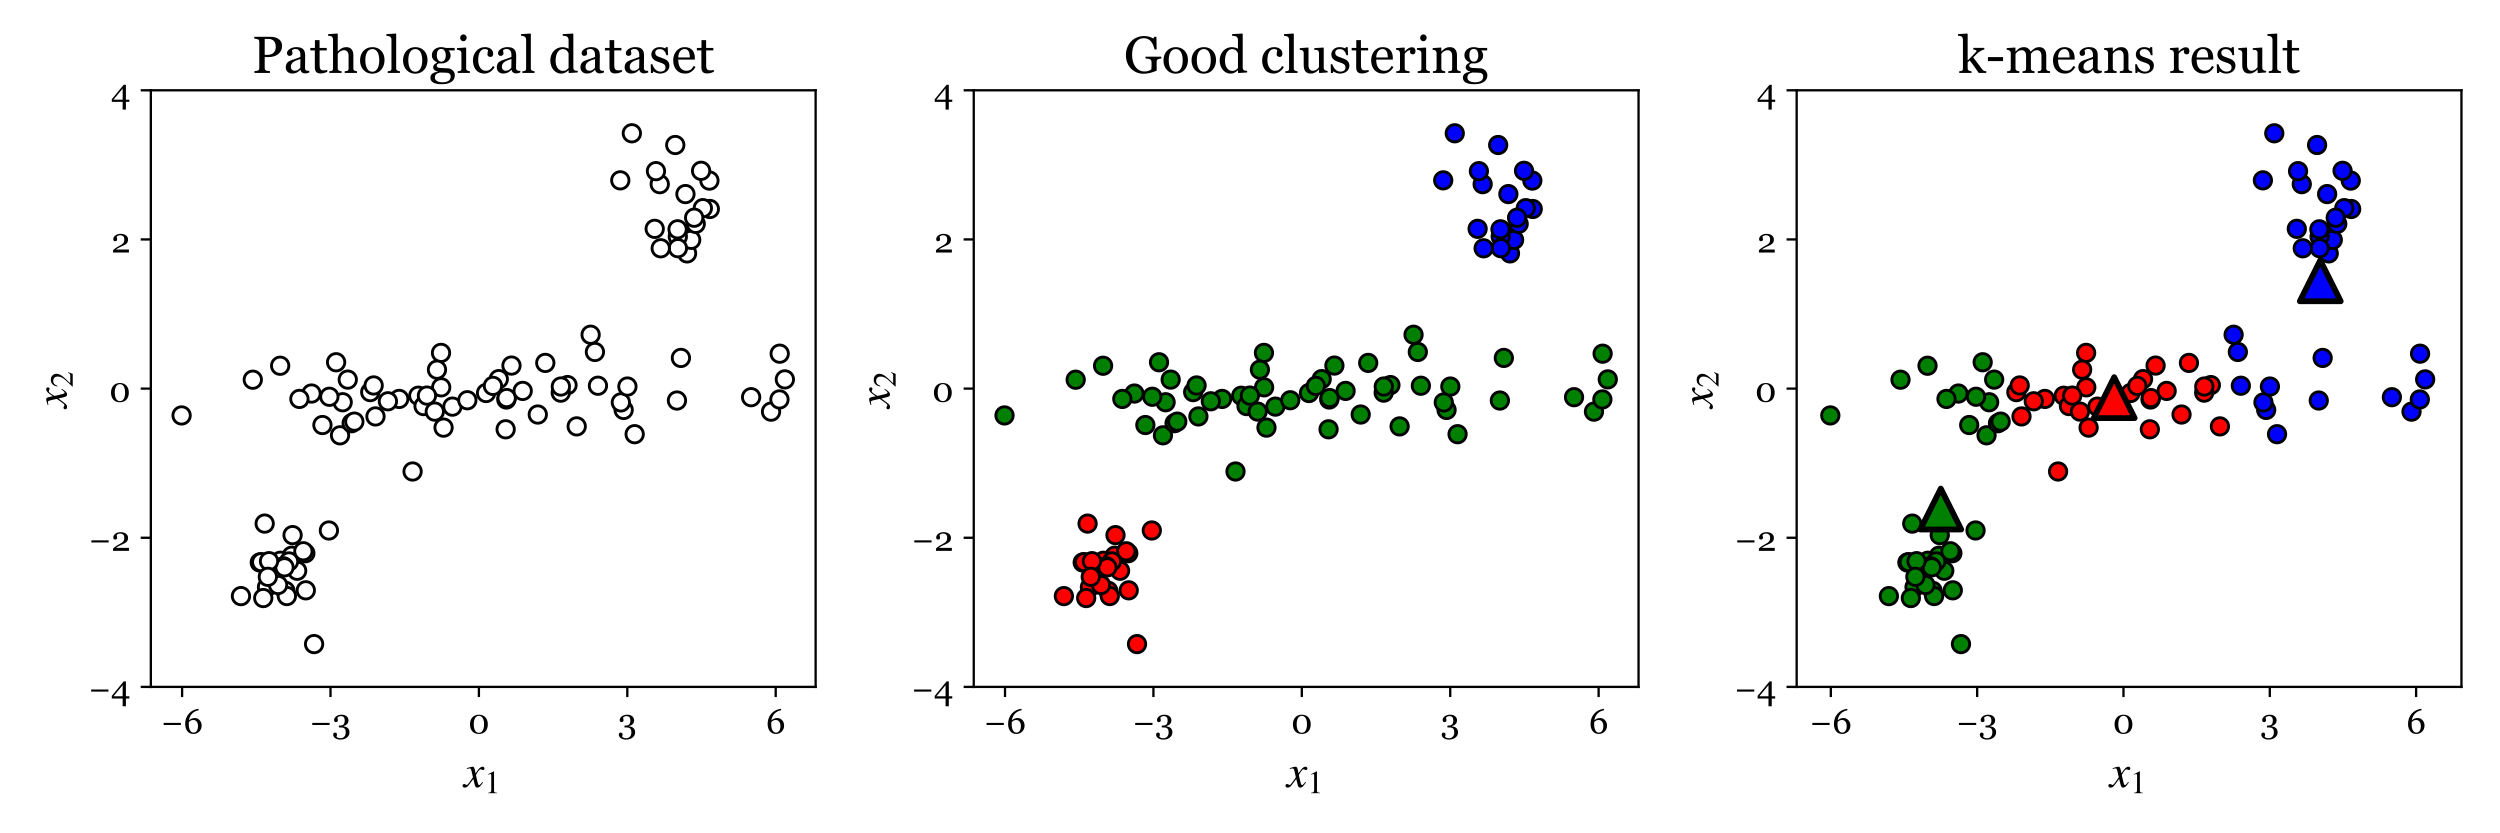 <?xml version="1.0" encoding="utf-8" standalone="no"?>
<!DOCTYPE svg PUBLIC "-//W3C//DTD SVG 1.1//EN"
  "http://www.w3.org/Graphics/SVG/1.1/DTD/svg11.dtd">
<!-- Created with matplotlib (http://matplotlib.org/) -->
<svg height="288pt" version="1.1" viewBox="0 0 864 288" width="864pt" xmlns="http://www.w3.org/2000/svg" xmlns:xlink="http://www.w3.org/1999/xlink">
 <defs>
  <style type="text/css">
*{stroke-linecap:butt;stroke-linejoin:round;}
  </style>
 </defs>
 <g id="figure_1">
  <g id="patch_1">
   <path d="M 0 288 
L 864 288 
L 864 0 
L 0 0 
z
" style="fill:#ffffff;"/>
  </g>
  <g id="axes_1">
   <g id="patch_2">
    <path d="M 52.13 237.4 
L 281.88 237.4 
L 281.88 31.2 
L 52.13 31.2 
z
" style="fill:#ffffff;"/>
   </g>
   <g id="PathCollection_1">
    <defs>
     <path d="M 0 3 
C 0.796 3 1.559 2.684 2.121 2.121 
C 2.684 1.559 3 0.796 3 0 
C 3 -0.796 2.684 -1.559 2.121 -2.121 
C 1.559 -2.684 0.796 -3 0 -3 
C -0.796 -3 -1.559 -2.684 -2.121 -2.121 
C -2.684 -1.559 -3 -0.796 -3 0 
C -3 0.796 -2.684 1.559 -2.121 2.121 
C -1.559 2.684 -0.796 3 0 3 
z
" id="m9fad36179a" style="stroke:#000000;"/>
    </defs>
    <g clip-path="url(#p42ecf6629a)">
     <use style="fill:#ffffff;stroke:#000000;" x="205.601" xlink:href="#m9fad36179a" y="121.643"/>
     <use style="fill:#ffffff;stroke:#000000;" x="266.473" xlink:href="#m9fad36179a" y="142.266"/>
     <use style="fill:#ffffff;stroke:#000000;" x="233.958" xlink:href="#m9fad36179a" y="138.423"/>
     <use style="fill:#ffffff;stroke:#000000;" x="206.652" xlink:href="#m9fad36179a" y="133.308"/>
     <use style="fill:#ffffff;stroke:#000000;" x="100.829" xlink:href="#m9fad36179a" y="192.062"/>
     <use style="fill:#ffffff;stroke:#000000;" x="245.316" xlink:href="#m9fad36179a" y="72.227"/>
     <use style="fill:#ffffff;stroke:#000000;" x="89.781" xlink:href="#m9fad36179a" y="194.393"/>
     <use style="fill:#ffffff;stroke:#000000;" x="214.374" xlink:href="#m9fad36179a" y="62.328"/>
     <use style="fill:#ffffff;stroke:#000000;" x="152.418" xlink:href="#m9fad36179a" y="121.957"/>
     <use style="fill:#ffffff;stroke:#000000;" x="167.983" xlink:href="#m9fad36179a" y="135.826"/>
     <use style="fill:#ffffff;stroke:#000000;" x="196.132" xlink:href="#m9fad36179a" y="133.083"/>
     <use style="fill:#ffffff;stroke:#000000;" x="117.514" xlink:href="#m9fad36179a" y="150.445"/>
     <use style="fill:#ffffff;stroke:#000000;" x="174.991" xlink:href="#m9fad36179a" y="138.07"/>
     <use style="fill:#ffffff;stroke:#000000;" x="144.57" xlink:href="#m9fad36179a" y="136.764"/>
     <use style="fill:#ffffff;stroke:#000000;" x="219.339" xlink:href="#m9fad36179a" y="150.057"/>
     <use style="fill:#ffffff;stroke:#000000;" x="137.957" xlink:href="#m9fad36179a" y="137.871"/>
     <use style="fill:#ffffff;stroke:#000000;" x="153.295" xlink:href="#m9fad36179a" y="147.786"/>
     <use style="fill:#ffffff;stroke:#000000;" x="90.28" xlink:href="#m9fad36179a" y="194.278"/>
     <use style="fill:#ffffff;stroke:#000000;" x="105.687" xlink:href="#m9fad36179a" y="204.016"/>
     <use style="fill:#ffffff;stroke:#000000;" x="96.911" xlink:href="#m9fad36179a" y="193.8"/>
     <use style="fill:#ffffff;stroke:#000000;" x="245.177" xlink:href="#m9fad36179a" y="62.407"/>
     <use style="fill:#ffffff;stroke:#000000;" x="92.277" xlink:href="#m9fad36179a" y="202.919"/>
     <use style="fill:#ffffff;stroke:#000000;" x="146.392" xlink:href="#m9fad36179a" y="140.338"/>
     <use style="fill:#ffffff;stroke:#000000;" x="175.101" xlink:href="#m9fad36179a" y="137.575"/>
     <use style="fill:#ffffff;stroke:#000000;" x="174.754" xlink:href="#m9fad36179a" y="148.366"/>
     <use style="fill:#ffffff;stroke:#000000;" x="102.7" xlink:href="#m9fad36179a" y="197.251"/>
     <use style="fill:#ffffff;stroke:#000000;" x="120.188" xlink:href="#m9fad36179a" y="131.193"/>
     <use style="fill:#ffffff;stroke:#000000;" x="118.433" xlink:href="#m9fad36179a" y="139.018"/>
     <use style="fill:#ffffff;stroke:#000000;" x="215.53" xlink:href="#m9fad36179a" y="141.675"/>
     <use style="fill:#ffffff;stroke:#000000;" x="237.453" xlink:href="#m9fad36179a" y="87.571"/>
     <use style="fill:#ffffff;stroke:#000000;" x="87.361" xlink:href="#m9fad36179a" y="131.226"/>
     <use style="fill:#ffffff;stroke:#000000;" x="242.905" xlink:href="#m9fad36179a" y="71.936"/>
     <use style="fill:#ffffff;stroke:#000000;" x="214.571" xlink:href="#m9fad36179a" y="139.075"/>
     <use style="fill:#ffffff;stroke:#000000;" x="176.769" xlink:href="#m9fad36179a" y="126.34"/>
     <use style="fill:#ffffff;stroke:#000000;" x="242.3" xlink:href="#m9fad36179a" y="59.028"/>
     <use style="fill:#ffffff;stroke:#000000;" x="172.371" xlink:href="#m9fad36179a" y="131.023"/>
     <use style="fill:#ffffff;stroke:#000000;" x="152.477" xlink:href="#m9fad36179a" y="133.865"/>
     <use style="fill:#ffffff;stroke:#000000;" x="96.825" xlink:href="#m9fad36179a" y="126.399"/>
     <use style="fill:#ffffff;stroke:#000000;" x="107.652" xlink:href="#m9fad36179a" y="136.005"/>
     <use style="fill:#ffffff;stroke:#000000;" x="269.467" xlink:href="#m9fad36179a" y="122.233"/>
     <use style="fill:#ffffff;stroke:#000000;" x="235.323" xlink:href="#m9fad36179a" y="123.698"/>
     <use style="fill:#ffffff;stroke:#000000;" x="151.021" xlink:href="#m9fad36179a" y="127.759"/>
     <use style="fill:#ffffff;stroke:#000000;" x="170.36" xlink:href="#m9fad36179a" y="133.364"/>
     <use style="fill:#ffffff;stroke:#000000;" x="185.86" xlink:href="#m9fad36179a" y="143.261"/>
     <use style="fill:#ffffff;stroke:#000000;" x="99.882" xlink:href="#m9fad36179a" y="194.033"/>
     <use style="fill:#ffffff;stroke:#000000;" x="127.96" xlink:href="#m9fad36179a" y="135.52"/>
     <use style="fill:#ffffff;stroke:#000000;" x="259.59" xlink:href="#m9fad36179a" y="137.268"/>
     <use style="fill:#ffffff;stroke:#000000;" x="228.006" xlink:href="#m9fad36179a" y="63.647"/>
     <use style="fill:#ffffff;stroke:#000000;" x="129.769" xlink:href="#m9fad36179a" y="143.919"/>
     <use style="fill:#ffffff;stroke:#000000;" x="236.92" xlink:href="#m9fad36179a" y="82.462"/>
     <use style="fill:#ffffff;stroke:#000000;" x="204.122" xlink:href="#m9fad36179a" y="115.681"/>
     <use style="fill:#ffffff;stroke:#000000;" x="116.161" xlink:href="#m9fad36179a" y="125.195"/>
     <use style="fill:#ffffff;stroke:#000000;" x="134.063" xlink:href="#m9fad36179a" y="138.684"/>
     <use style="fill:#ffffff;stroke:#000000;" x="233.371" xlink:href="#m9fad36179a" y="50.113"/>
     <use style="fill:#ffffff;stroke:#000000;" x="83.278" xlink:href="#m9fad36179a" y="206.013"/>
     <use style="fill:#ffffff;stroke:#000000;" x="103.475" xlink:href="#m9fad36179a" y="137.869"/>
     <use style="fill:#ffffff;stroke:#000000;" x="98.621" xlink:href="#m9fad36179a" y="204.174"/>
     <use style="fill:#ffffff;stroke:#000000;" x="216.837" xlink:href="#m9fad36179a" y="133.586"/>
     <use style="fill:#ffffff;stroke:#000000;" x="238.871" xlink:href="#m9fad36179a" y="82.894"/>
     <use style="fill:#ffffff;stroke:#000000;" x="111.436" xlink:href="#m9fad36179a" y="146.891"/>
     <use style="fill:#ffffff;stroke:#000000;" x="188.454" xlink:href="#m9fad36179a" y="125.421"/>
     <use style="fill:#ffffff;stroke:#000000;" x="240.444" xlink:href="#m9fad36179a" y="77.367"/>
     <use style="fill:#ffffff;stroke:#000000;" x="97.955" xlink:href="#m9fad36179a" y="195.721"/>
     <use style="fill:#ffffff;stroke:#000000;" x="90.984" xlink:href="#m9fad36179a" y="206.686"/>
     <use style="fill:#ffffff;stroke:#000000;" x="62.761" xlink:href="#m9fad36179a" y="143.572"/>
     <use style="fill:#ffffff;stroke:#000000;" x="199.31" xlink:href="#m9fad36179a" y="147.358"/>
     <use style="fill:#ffffff;stroke:#000000;" x="234.251" xlink:href="#m9fad36179a" y="81.761"/>
     <use style="fill:#ffffff;stroke:#000000;" x="91.472" xlink:href="#m9fad36179a" y="180.951"/>
     <use style="fill:#ffffff;stroke:#000000;" x="147.559" xlink:href="#m9fad36179a" y="136.713"/>
     <use style="fill:#ffffff;stroke:#000000;" x="193.799" xlink:href="#m9fad36179a" y="135.698"/>
     <use style="fill:#ffffff;stroke:#000000;" x="236.892" xlink:href="#m9fad36179a" y="67.077"/>
     <use style="fill:#ffffff;stroke:#000000;" x="113.665" xlink:href="#m9fad36179a" y="183.331"/>
     <use style="fill:#ffffff;stroke:#000000;" x="226.266" xlink:href="#m9fad36179a" y="79.084"/>
     <use style="fill:#ffffff;stroke:#000000;" x="105.534" xlink:href="#m9fad36179a" y="191.184"/>
     <use style="fill:#ffffff;stroke:#000000;" x="129.138" xlink:href="#m9fad36179a" y="133.213"/>
     <use style="fill:#ffffff;stroke:#000000;" x="180.643" xlink:href="#m9fad36179a" y="135.1"/>
     <use style="fill:#ffffff;stroke:#000000;" x="101.117" xlink:href="#m9fad36179a" y="184.937"/>
     <use style="fill:#ffffff;stroke:#000000;" x="239.904" xlink:href="#m9fad36179a" y="75.239"/>
     <use style="fill:#ffffff;stroke:#000000;" x="142.593" xlink:href="#m9fad36179a" y="162.948"/>
     <use style="fill:#ffffff;stroke:#000000;" x="113.829" xlink:href="#m9fad36179a" y="137.12"/>
     <use style="fill:#ffffff;stroke:#000000;" x="234.278" xlink:href="#m9fad36179a" y="85.772"/>
     <use style="fill:#ffffff;stroke:#000000;" x="98.323" xlink:href="#m9fad36179a" y="196.061"/>
     <use style="fill:#ffffff;stroke:#000000;" x="156.365" xlink:href="#m9fad36179a" y="140.526"/>
     <use style="fill:#ffffff;stroke:#000000;" x="92.976" xlink:href="#m9fad36179a" y="193.942"/>
     <use style="fill:#ffffff;stroke:#000000;" x="99.144" xlink:href="#m9fad36179a" y="205.995"/>
     <use style="fill:#ffffff;stroke:#000000;" x="108.552" xlink:href="#m9fad36179a" y="222.598"/>
     <use style="fill:#ffffff;stroke:#000000;" x="226.703" xlink:href="#m9fad36179a" y="59.147"/>
     <use style="fill:#ffffff;stroke:#000000;" x="96.11" xlink:href="#m9fad36179a" y="202.17"/>
     <use style="fill:#ffffff;stroke:#000000;" x="269.381" xlink:href="#m9fad36179a" y="138.048"/>
     <use style="fill:#ffffff;stroke:#000000;" x="121.538" xlink:href="#m9fad36179a" y="146.252"/>
     <use style="fill:#ffffff;stroke:#000000;" x="104.842" xlink:href="#m9fad36179a" y="190.514"/>
     <use style="fill:#ffffff;stroke:#000000;" x="228.345" xlink:href="#m9fad36179a" y="85.808"/>
     <use style="fill:#ffffff;stroke:#000000;" x="122.466" xlink:href="#m9fad36179a" y="145.715"/>
     <use style="fill:#ffffff;stroke:#000000;" x="92.567" xlink:href="#m9fad36179a" y="199.343"/>
     <use style="fill:#ffffff;stroke:#000000;" x="234.17" xlink:href="#m9fad36179a" y="79.25"/>
     <use style="fill:#ffffff;stroke:#000000;" x="193.832" xlink:href="#m9fad36179a" y="133.579"/>
     <use style="fill:#ffffff;stroke:#000000;" x="161.513" xlink:href="#m9fad36179a" y="138.323"/>
     <use style="fill:#ffffff;stroke:#000000;" x="271.249" xlink:href="#m9fad36179a" y="131.12"/>
     <use style="fill:#ffffff;stroke:#000000;" x="150.257" xlink:href="#m9fad36179a" y="142.252"/>
     <use style="fill:#ffffff;stroke:#000000;" x="218.367" xlink:href="#m9fad36179a" y="46.065"/>
    </g>
   </g>
   <g id="matplotlib.axis_1">
    <g id="xtick_1">
     <g id="line2d_1">
      <defs>
       <path d="M 0 0 
L 0 3.5 
" id="m1d726b3be4" style="stroke:#000000;stroke-width:0.8;"/>
      </defs>
      <g>
       <use style="stroke:#000000;stroke-width:0.8;" x="62.935" xlink:href="#m1d726b3be4" y="237.4"/>
      </g>
     </g>
     <g id="text_1">
      <!-- −6 -->
      <defs>
       <path d="M 57.031 24.266 
L 7.281 24.266 
L 7.281 30.375 
L 57.031 30.375 
z
" id="Georgia-2212"/>
       <path d="M 52.484 22.516 
Q 52.484 17.438 50.656 12.984 
Q 48.828 8.547 45.75 5.422 
Q 42.188 1.859 37.859 0.141 
Q 33.547 -1.562 28.859 -1.562 
Q 23.438 -1.562 19.047 0.438 
Q 14.656 2.438 11.578 6.109 
Q 8.453 9.812 6.734 15.188 
Q 5.031 20.562 5.031 27.25 
Q 5.031 44.672 15.406 56.641 
Q 25.781 68.609 43.219 71 
L 44.094 66.609 
L 39.703 65.828 
Q 29.109 62.406 23.312 55.172 
Q 17.531 47.953 15.828 37.641 
Q 20.016 41.312 24.109 42.828 
Q 28.219 44.344 32.766 44.344 
Q 40.922 44.344 46.703 38.094 
Q 52.484 31.844 52.484 22.516 
z
M 41.891 21.188 
Q 41.891 29.109 38.25 33.891 
Q 34.625 38.672 28.516 38.672 
Q 24.859 38.672 21.703 37.297 
Q 18.562 35.938 15.625 32.719 
Q 15.578 32.125 15.469 30 
Q 15.375 27.875 15.375 26.656 
Q 15.375 15.234 19.109 8.766 
Q 22.859 2.297 28.953 2.297 
Q 34.766 2.297 38.328 7.344 
Q 41.891 12.406 41.891 21.188 
z
" id="Georgia-36"/>
      </defs>
      <g transform="translate(55.68 253.471)scale(0.12 -0.12)">
       <use xlink:href="#Georgia-2212"/>
       <use x="64.307" xlink:href="#Georgia-36"/>
      </g>
     </g>
    </g>
    <g id="xtick_2">
     <g id="line2d_2">
      <g>
       <use style="stroke:#000000;stroke-width:0.8;" x="114.222" xlink:href="#m1d726b3be4" y="237.4"/>
      </g>
     </g>
     <g id="text_2">
      <!-- −3 -->
      <defs>
       <path d="M 23.781 -17.828 
Q 19.188 -17.828 15.375 -16.672 
Q 11.578 -15.531 8.844 -13.578 
Q 6.109 -11.625 4.609 -9.078 
Q 3.125 -6.547 3.125 -3.859 
Q 3.125 -1.469 4.297 0.453 
Q 5.469 2.391 8.062 2.391 
Q 10.984 2.391 12.516 0.953 
Q 14.062 -0.484 14.062 -2.344 
Q 14.062 -3.906 13.547 -6.297 
Q 13.031 -8.688 12.75 -9.719 
Q 13.094 -10.156 13.984 -10.891 
Q 14.891 -11.625 16.219 -12.203 
Q 17.781 -12.938 19.484 -13.375 
Q 21.188 -13.812 24.312 -13.812 
Q 27.25 -13.812 29.953 -12.828 
Q 32.672 -11.859 34.719 -9.719 
Q 36.859 -7.469 38.062 -4.469 
Q 39.266 -1.469 39.266 3.422 
Q 39.266 6.062 38.703 8.641 
Q 38.141 11.234 36.625 13.141 
Q 35.109 15.047 32.5 16.094 
Q 29.891 17.141 25.875 17.141 
L 19.484 17.141 
L 19.484 22.75 
L 23.734 22.75 
Q 30.469 22.75 33.438 26.453 
Q 36.422 30.172 36.422 37.641 
Q 36.422 43.75 33.547 46.844 
Q 30.672 49.953 25.391 49.953 
Q 22.859 49.953 21.219 49.344 
Q 19.578 48.734 18.562 48.141 
Q 17.328 47.469 16.547 46.625 
Q 15.766 45.797 15.375 45.406 
Q 15.719 43.844 16.203 41.578 
Q 16.703 39.312 16.703 37.25 
Q 16.703 35.453 15.156 34 
Q 13.625 32.562 10.641 32.562 
Q 8.062 32.562 6.859 34.422 
Q 5.672 36.281 5.672 38.719 
Q 5.672 41.266 7.078 43.891 
Q 8.5 46.531 11.281 48.828 
Q 14.062 51.125 18.062 52.531 
Q 22.078 53.953 27.297 53.953 
Q 33.297 53.953 37.219 52.172 
Q 41.156 50.391 43.406 47.859 
Q 45.609 45.359 46.438 42.625 
Q 47.266 39.891 47.266 37.938 
Q 47.266 35.5 46.578 33.031 
Q 45.906 30.562 44.344 28.469 
Q 42.625 26.172 39.812 24.281 
Q 37.016 22.406 32.766 21.234 
L 32.766 20.453 
Q 35.5 20.219 38.594 19.234 
Q 41.703 18.266 44.188 16.359 
Q 46.781 14.359 48.438 11.203 
Q 50.094 8.062 50.094 3.219 
Q 50.094 -6.156 42.578 -11.984 
Q 35.062 -17.828 23.781 -17.828 
z
" id="Georgia-33"/>
      </defs>
      <g transform="translate(107.053 253.471)scale(0.12 -0.12)">
       <use xlink:href="#Georgia-2212"/>
       <use x="64.307" xlink:href="#Georgia-33"/>
      </g>
     </g>
    </g>
    <g id="xtick_3">
     <g id="line2d_3">
      <g>
       <use style="stroke:#000000;stroke-width:0.8;" x="165.509" xlink:href="#m1d726b3be4" y="237.4"/>
      </g>
     </g>
     <g id="text_3">
      <!-- 0 -->
      <defs>
       <path d="M 50.141 45.609 
Q 53.266 41.844 54.797 36.781 
Q 56.344 31.734 56.344 26.219 
Q 56.344 19.578 54.438 14.328 
Q 52.547 9.078 49.219 5.609 
Q 45.797 2.047 41.109 0.234 
Q 36.422 -1.562 30.672 -1.562 
Q 24.359 -1.562 19.422 0.531 
Q 14.5 2.641 11.422 6.297 
Q 8.203 10.109 6.609 15.203 
Q 5.031 20.312 5.031 26.219 
Q 5.031 32.031 6.562 36.906 
Q 8.109 41.797 11.375 45.75 
Q 14.5 49.562 19.422 51.75 
Q 24.359 53.953 30.719 53.953 
Q 37.406 53.953 42.188 51.703 
Q 46.969 49.469 50.141 45.609 
z
M 45.562 26.219 
Q 45.562 37.844 41.578 44.234 
Q 37.594 50.641 30.766 50.641 
Q 23.828 50.641 19.828 44.234 
Q 15.828 37.844 15.828 26.219 
Q 15.828 15.188 19.656 8.469 
Q 23.484 1.766 30.672 1.766 
Q 37.844 1.766 41.703 8.469 
Q 45.562 15.188 45.562 26.219 
z
" id="Georgia-30"/>
      </defs>
      <g transform="translate(161.827 253.471)scale(0.12 -0.12)">
       <use xlink:href="#Georgia-30"/>
      </g>
     </g>
    </g>
    <g id="xtick_4">
     <g id="line2d_4">
      <g>
       <use style="stroke:#000000;stroke-width:0.8;" x="216.797" xlink:href="#m1d726b3be4" y="237.4"/>
      </g>
     </g>
     <g id="text_4">
      <!-- 3 -->
      <g transform="translate(213.487 253.471)scale(0.12 -0.12)">
       <use xlink:href="#Georgia-33"/>
      </g>
     </g>
    </g>
    <g id="xtick_5">
     <g id="line2d_5">
      <g>
       <use style="stroke:#000000;stroke-width:0.8;" x="268.084" xlink:href="#m1d726b3be4" y="237.4"/>
      </g>
     </g>
     <g id="text_5">
      <!-- 6 -->
      <g transform="translate(264.689 253.471)scale(0.12 -0.12)">
       <use xlink:href="#Georgia-36"/>
      </g>
     </g>
    </g>
    <g id="text_6">
     <!-- $x_1$ -->
     <defs>
      <path d="M 24.297 35.5 
L 25.5 29.797 
Q 30.797 37.906 34.047 41 
Q 37.297 44.094 40.594 44.094 
Q 42.406 44.094 43.547 43.047 
Q 44.703 42 44.703 40.391 
Q 44.703 38.797 43.75 37.797 
Q 42.797 36.797 41.297 36.797 
Q 40.406 36.797 38.906 37.641 
Q 37.406 38.5 36.094 38.5 
Q 33.203 38.5 26.297 26.406 
Q 26.297 25.094 27.094 21.906 
L 30.297 8.5 
Q 31.297 4.406 33.297 4.406 
Q 34.906 4.406 38 8.406 
Q 38.297 8.797 38.688 9.344 
Q 39.094 9.906 39.391 10.344 
Q 39.703 10.797 40.094 11.203 
L 41.594 10.297 
Q 37.297 3.594 34.797 1.25 
Q 32.297 -1.094 29.406 -1.094 
Q 27 -1.094 25.703 0.406 
Q 24.406 1.906 23.5 5.703 
L 20.594 17.594 
L 11.797 5.703 
Q 8.703 1.5 6.75 0.203 
Q 4.797 -1.094 2.297 -1.094 
Q 0 -1.094 -1.344 0 
Q -2.703 1.094 -2.703 3.094 
Q -2.703 4.594 -1.75 5.641 
Q -0.797 6.703 0.703 6.703 
Q 1.906 6.703 3.906 5.594 
Q 5.406 4.703 6.5 4.703 
Q 8.203 4.703 11.594 9.594 
L 19.797 21.203 
L 17 33.594 
Q 16 38 15.141 39.203 
Q 14.297 40.406 12.406 40.406 
Q 11.203 40.406 8.5 39.703 
L 6.703 39.203 
L 6.406 40.797 
L 7.5 41.203 
Q 15.5 44.094 19.203 44.094 
Q 21.094 44.094 22.188 42.297 
Q 23.297 40.5 24.297 35.5 
z
" id="STIXGeneral-Italic-78"/>
      <path d="M 39.406 0 
L 11.797 0 
L 11.797 1.5 
Q 17.297 1.797 19.297 3.547 
Q 21.297 5.297 21.297 9.5 
L 21.297 54.406 
Q 21.297 59.297 18.297 59.297 
Q 16.906 59.297 13.797 58.094 
L 11.094 57.094 
L 11.094 58.5 
L 29 67.594 
L 29.906 67.297 
L 29.906 7.594 
Q 29.906 4.297 31.906 2.891 
Q 33.906 1.5 39.406 1.5 
z
" id="STIXGeneral-Regular-31"/>
     </defs>
     <g transform="translate(160.285 272.169)scale(0.16 -0.16)">
      <use transform="translate(0 0.906)" xlink:href="#STIXGeneral-Italic-78"/>
      <use transform="translate(44.4 -12.322)scale(0.7)" xlink:href="#STIXGeneral-Regular-31"/>
     </g>
    </g>
   </g>
   <g id="matplotlib.axis_2">
    <g id="ytick_1">
     <g id="line2d_6">
      <defs>
       <path d="M 0 0 
L -3.5 0 
" id="m085a54932b" style="stroke:#000000;stroke-width:0.8;"/>
      </defs>
      <g>
       <use style="stroke:#000000;stroke-width:0.8;" x="52.13" xlink:href="#m085a54932b" y="237.4"/>
      </g>
     </g>
     <g id="text_7">
      <!-- −4 -->
      <defs>
       <path d="M 52.938 4.391 
L 43.016 4.391 
L 43.016 -17.828 
L 33.641 -17.828 
L 33.641 4.391 
L 2.391 4.391 
L 2.391 11.922 
L 36.625 53.656 
L 43.016 53.656 
L 43.016 10.797 
L 52.938 10.797 
z
M 33.641 10.797 
L 33.641 42.781 
L 7.281 10.797 
z
" id="Georgia-34"/>
      </defs>
      <g transform="translate(30.633 241.936)scale(0.12 -0.12)">
       <use xlink:href="#Georgia-2212"/>
       <use x="64.307" xlink:href="#Georgia-34"/>
      </g>
     </g>
    </g>
    <g id="ytick_2">
     <g id="line2d_7">
      <g>
       <use style="stroke:#000000;stroke-width:0.8;" x="52.13" xlink:href="#m085a54932b" y="185.85"/>
      </g>
     </g>
     <g id="text_8">
      <!-- −2 -->
      <defs>
       <path d="M 51.125 0 
L 5.375 0 
L 5.375 6.641 
Q 6.688 8.156 9.031 10.031 
Q 11.375 11.922 14.594 14.109 
Q 16.547 15.438 19.281 17 
Q 22.016 18.562 25.484 20.406 
Q 29.344 22.469 31.422 24.031 
Q 33.5 25.594 35.203 27.875 
Q 36.328 29.391 37.016 31.656 
Q 37.703 33.938 37.703 38.141 
Q 37.703 44.234 34.422 47.094 
Q 31.156 49.953 26.031 49.953 
Q 22.859 49.953 20.016 48.703 
Q 17.188 47.469 15.766 45.266 
Q 16.109 43.703 16.625 41.547 
Q 17.141 39.406 17.141 37.359 
Q 17.141 35.5 15.594 34.062 
Q 14.062 32.625 11.031 32.625 
Q 8.594 32.625 7.266 34.297 
Q 5.953 35.984 5.953 38.812 
Q 5.953 41.453 7.422 44.109 
Q 8.891 46.781 11.625 49.031 
Q 14.312 51.219 18.266 52.578 
Q 22.219 53.953 26.812 53.953 
Q 36.812 53.953 42.688 49.484 
Q 48.578 45.016 48.578 37.547 
Q 48.578 33.984 47.531 31.047 
Q 46.484 28.125 44.141 25.875 
Q 41.547 23.391 38.078 21.609 
Q 34.625 19.828 27.484 16.656 
Q 23.25 14.75 19.578 12.672 
Q 15.922 10.594 13.578 8.641 
L 51.125 8.641 
z
" id="Georgia-32"/>
      </defs>
      <g transform="translate(30.709 190.386)scale(0.12 -0.12)">
       <use xlink:href="#Georgia-2212"/>
       <use x="64.307" xlink:href="#Georgia-32"/>
      </g>
     </g>
    </g>
    <g id="ytick_3">
     <g id="line2d_8">
      <g>
       <use style="stroke:#000000;stroke-width:0.8;" x="52.13" xlink:href="#m085a54932b" y="134.3"/>
      </g>
     </g>
     <g id="text_9">
      <!-- 0 -->
      <g transform="translate(37.765 138.836)scale(0.12 -0.12)">
       <use xlink:href="#Georgia-30"/>
      </g>
     </g>
    </g>
    <g id="ytick_4">
     <g id="line2d_9">
      <g>
       <use style="stroke:#000000;stroke-width:0.8;" x="52.13" xlink:href="#m085a54932b" y="82.75"/>
      </g>
     </g>
     <g id="text_10">
      <!-- 2 -->
      <g transform="translate(38.427 87.286)scale(0.12 -0.12)">
       <use xlink:href="#Georgia-32"/>
      </g>
     </g>
    </g>
    <g id="ytick_5">
     <g id="line2d_10">
      <g>
       <use style="stroke:#000000;stroke-width:0.8;" x="52.13" xlink:href="#m085a54932b" y="31.2"/>
      </g>
     </g>
     <g id="text_11">
      <!-- 4 -->
      <g transform="translate(38.35 35.736)scale(0.12 -0.12)">
       <use xlink:href="#Georgia-34"/>
      </g>
     </g>
    </g>
    <g id="text_12">
     <!-- $x_2$ -->
     <defs>
      <path d="M 47.406 13.703 
L 42 0 
L 2.906 0 
L 2.906 1.203 
L 20.703 20.094 
Q 27.703 27.406 30.703 33.5 
Q 33.703 39.594 33.703 46.094 
Q 33.703 52.797 30 56.5 
Q 26.297 60.203 19.797 60.203 
Q 14.406 60.203 11.25 57.391 
Q 8.094 54.594 5.094 47.203 
L 3 47.703 
Q 4.703 57 9.844 62.297 
Q 15 67.594 23.797 67.594 
Q 32.094 67.594 37.188 62.594 
Q 42.297 57.594 42.297 50 
Q 42.297 38.703 29.5 25.203 
L 13 7.594 
L 36.406 7.594 
Q 39.703 7.594 41.641 8.891 
Q 43.594 10.203 46 14.297 
z
" id="STIXGeneral-Regular-32"/>
     </defs>
     <g transform="translate(23.163 141.02)rotate(-90)scale(0.16 -0.16)">
      <use transform="translate(0 0.906)" xlink:href="#STIXGeneral-Italic-78"/>
      <use transform="translate(44.4 -12.322)scale(0.7)" xlink:href="#STIXGeneral-Regular-32"/>
     </g>
    </g>
   </g>
   <g id="patch_3">
    <path d="M 52.13 237.4 
L 52.13 31.2 
" style="fill:none;stroke:#000000;stroke-linecap:square;stroke-linejoin:miter;stroke-width:0.8;"/>
   </g>
   <g id="patch_4">
    <path d="M 281.88 237.4 
L 281.88 31.2 
" style="fill:none;stroke:#000000;stroke-linecap:square;stroke-linejoin:miter;stroke-width:0.8;"/>
   </g>
   <g id="patch_5">
    <path d="M 52.13 237.4 
L 281.88 237.4 
" style="fill:none;stroke:#000000;stroke-linecap:square;stroke-linejoin:miter;stroke-width:0.8;"/>
   </g>
   <g id="patch_6">
    <path d="M 52.13 31.2 
L 281.88 31.2 
" style="fill:none;stroke:#000000;stroke-linecap:square;stroke-linejoin:miter;stroke-width:0.8;"/>
   </g>
   <g id="text_13">
    <!-- Pathological dataset -->
    <defs>
     <path d="M 57.812 52.203 
Q 57.812 46.781 55.688 42.594 
Q 53.562 38.422 49.812 35.688 
Q 46.094 32.953 41.641 31.688 
Q 37.203 30.422 32.234 30.422 
L 24.469 30.422 
L 24.469 9.422 
Q 24.469 7.719 25.031 6.422 
Q 25.594 5.125 27.344 4.438 
Q 28.219 4.109 30.438 3.812 
Q 32.672 3.516 34.516 3.469 
L 34.516 0 
L 4.781 0 
L 4.781 3.469 
Q 5.953 3.562 8.172 3.797 
Q 10.406 4.047 11.281 4.438 
Q 12.75 5.078 13.406 6.297 
Q 14.062 7.516 14.062 9.422 
L 14.062 59.422 
Q 14.062 61.141 13.578 62.5 
Q 13.094 63.875 11.281 64.547 
Q 9.422 65.188 7.594 65.453 
Q 5.766 65.719 4.438 65.828 
L 4.438 69.281 
L 36.078 69.281 
Q 45.75 69.281 51.781 64.625 
Q 57.812 59.969 57.812 52.203 
z
M 42.969 40.375 
Q 44.625 42.719 45.156 45.234 
Q 45.703 47.75 45.703 49.75 
Q 45.703 52.547 45.047 55.422 
Q 44.391 58.297 42.781 60.453 
Q 41.062 62.75 38.281 64.016 
Q 35.5 65.281 31.344 65.281 
L 24.469 65.281 
L 24.469 34.672 
L 29.438 34.672 
Q 34.719 34.672 38.016 36.297 
Q 41.312 37.938 42.969 40.375 
z
" id="Georgia-50"/>
     <path d="M 49.125 0.875 
Q 46.828 0.047 45.094 -0.469 
Q 43.359 -0.984 41.156 -0.984 
Q 37.359 -0.984 35.078 0.797 
Q 32.812 2.594 32.172 6 
L 31.891 6 
Q 28.719 2.484 25.078 0.625 
Q 21.438 -1.219 16.312 -1.219 
Q 10.891 -1.219 7.391 2.094 
Q 3.906 5.422 3.906 10.797 
Q 3.906 13.578 4.688 15.766 
Q 5.469 17.969 7.031 19.734 
Q 8.25 21.188 10.25 22.328 
Q 12.25 23.484 14.016 24.172 
Q 16.219 25 22.922 27.25 
Q 29.641 29.5 31.984 30.766 
L 31.984 35.594 
Q 31.984 36.234 31.719 38.031 
Q 31.453 39.844 30.562 41.453 
Q 29.594 43.266 27.812 44.609 
Q 26.031 45.953 22.75 45.953 
Q 20.516 45.953 18.578 45.188 
Q 16.656 44.438 15.875 43.609 
Q 15.875 42.625 16.328 40.719 
Q 16.797 38.812 16.797 37.203 
Q 16.797 35.5 15.25 34.078 
Q 13.719 32.672 10.984 32.672 
Q 8.547 32.672 7.391 34.406 
Q 6.25 36.141 6.25 38.281 
Q 6.25 40.531 7.828 42.578 
Q 9.422 44.625 11.969 46.234 
Q 14.156 47.609 17.281 48.562 
Q 20.406 49.516 23.391 49.516 
Q 27.484 49.516 30.531 48.953 
Q 33.594 48.391 36.078 46.531 
Q 38.578 44.734 39.859 41.625 
Q 41.156 38.531 41.156 33.641 
Q 41.156 26.656 41.016 21.266 
Q 40.875 15.875 40.875 9.469 
Q 40.875 7.562 41.531 6.438 
Q 42.188 5.328 43.562 4.547 
Q 44.281 4.109 45.875 4.047 
Q 47.469 4 49.125 4 
z
M 32.078 26.656 
Q 27.938 25.438 24.812 24.266 
Q 21.688 23.094 19 21.344 
Q 16.547 19.672 15.125 17.406 
Q 13.719 15.141 13.719 12.016 
Q 13.719 7.953 15.844 6.047 
Q 17.969 4.156 21.234 4.156 
Q 24.703 4.156 27.344 5.828 
Q 29.984 7.516 31.781 9.812 
z
" id="Georgia-61"/>
     <path d="M 33.25 2.094 
Q 30.078 0.781 27.25 -0.125 
Q 24.422 -1.031 20.312 -1.031 
Q 14.266 -1.031 11.797 2.016 
Q 9.328 5.078 9.328 10.641 
L 9.328 43.266 
L 0.641 43.266 
L 0.641 47.953 
L 9.516 47.953 
L 9.516 62.938 
L 18.406 62.938 
L 18.406 47.953 
L 32.234 47.953 
L 32.234 43.266 
L 18.5 43.266 
L 18.5 16.359 
Q 18.5 13.328 18.719 11.297 
Q 18.953 9.281 19.781 7.766 
Q 20.562 6.344 22.125 5.609 
Q 23.688 4.891 26.312 4.891 
Q 27.547 4.891 29.906 5.109 
Q 32.281 5.328 33.25 5.672 
z
" id="Georgia-74"/>
     <path d="M 55.812 0 
L 32.172 0 
L 32.172 3.219 
Q 33.297 3.328 34.656 3.422 
Q 36.031 3.516 36.922 3.812 
Q 38.281 4.25 38.938 5.344 
Q 39.594 6.453 39.594 8.203 
L 39.594 32.953 
Q 39.594 38.094 37.172 40.875 
Q 34.766 43.656 31.297 43.656 
Q 28.766 43.656 26.594 42.844 
Q 24.422 42.047 22.703 40.875 
Q 21.047 39.656 20.156 38.422 
Q 19.281 37.203 18.797 36.375 
L 18.797 8.688 
Q 18.797 7.031 19.453 5.953 
Q 20.125 4.891 21.484 4.297 
Q 22.562 3.812 23.703 3.562 
Q 24.859 3.328 26.219 3.219 
L 26.219 0 
L 2.594 0 
L 2.594 3.219 
Q 3.719 3.328 4.938 3.438 
Q 6.156 3.562 6.984 3.812 
Q 8.344 4.25 9.031 5.344 
Q 9.719 6.453 9.719 8.203 
L 9.719 64.266 
Q 9.719 65.922 8.953 67.578 
Q 8.203 69.234 6.984 70.062 
Q 6.109 70.703 3.875 70.969 
Q 1.656 71.234 0.297 71.344 
L 0.297 74.469 
L 18.109 75.594 
L 18.797 74.859 
L 18.797 41.266 
L 19 41.266 
Q 20.609 42.875 21.922 44.109 
Q 23.25 45.359 25.391 46.734 
Q 27.25 47.906 29.766 48.688 
Q 32.281 49.469 35.406 49.469 
Q 41.844 49.469 45.312 45.391 
Q 48.781 41.312 48.781 33.641 
L 48.781 8.594 
Q 48.781 6.891 49.391 5.828 
Q 50 4.781 51.422 4.203 
Q 52.547 3.766 53.438 3.547 
Q 54.344 3.328 55.812 3.219 
z
" id="Georgia-68"/>
     <path d="M 50.438 24.562 
Q 50.438 19.484 48.828 14.578 
Q 47.219 9.672 44.234 6.25 
Q 40.875 2.344 36.422 0.438 
Q 31.984 -1.469 26.469 -1.469 
Q 21.875 -1.469 17.719 0.266 
Q 13.578 2 10.359 5.328 
Q 7.172 8.594 5.297 13.297 
Q 3.422 18.016 3.422 23.875 
Q 3.422 35.156 9.984 42.328 
Q 16.547 49.516 27.203 49.516 
Q 37.312 49.516 43.875 42.703 
Q 50.438 35.891 50.438 24.562 
z
M 40.328 24.469 
Q 40.328 28.125 39.594 32.203 
Q 38.875 36.281 37.406 39.109 
Q 35.844 42.141 33.297 43.969 
Q 30.766 45.797 27.094 45.797 
Q 23.344 45.797 20.672 43.938 
Q 18.016 42.094 16.359 38.875 
Q 14.797 35.891 14.156 32.078 
Q 13.531 28.266 13.531 24.703 
Q 13.531 20.016 14.281 16.031 
Q 15.047 12.062 16.703 8.938 
Q 18.359 5.812 20.875 4.031 
Q 23.391 2.25 27.094 2.25 
Q 33.203 2.25 36.766 8.156 
Q 40.328 14.062 40.328 24.469 
z
" id="Georgia-6f"/>
     <path d="M 26.078 0 
L 2.594 0 
L 2.594 3.219 
Q 3.719 3.328 4.984 3.438 
Q 6.25 3.562 7.078 3.812 
Q 8.453 4.25 9.125 5.344 
Q 9.812 6.453 9.812 8.203 
L 9.812 63.969 
Q 9.812 65.719 9.047 67.25 
Q 8.297 68.797 7.078 69.672 
Q 6.203 70.266 3.859 70.75 
Q 1.516 71.234 0.094 71.344 
L 0.094 74.469 
L 18.219 75.594 
L 18.891 74.859 
L 18.891 8.797 
Q 18.891 7.078 19.531 5.984 
Q 20.172 4.891 21.578 4.297 
Q 22.656 3.812 23.703 3.562 
Q 24.75 3.328 26.078 3.219 
z
" id="Georgia-6c"/>
     <path d="M 44.781 4.984 
Q 46.734 3.125 47.844 0.781 
Q 48.969 -1.562 48.969 -5.031 
Q 48.969 -8.5 47.453 -11.547 
Q 45.953 -14.594 42.875 -16.844 
Q 39.594 -19.141 35.047 -20.406 
Q 30.516 -21.688 23.828 -21.688 
Q 12.891 -21.688 7.469 -18.484 
Q 2.047 -15.281 2.047 -9.125 
Q 2.047 -4.156 5.953 -1.266 
Q 9.859 1.609 15.922 1.859 
L 15.922 2.547 
Q 14.453 2.984 12.891 3.641 
Q 11.328 4.297 10.203 5.172 
Q 8.938 6.203 8.156 7.594 
Q 7.375 8.984 7.375 11.031 
Q 7.375 13.625 9.203 15.797 
Q 11.031 17.969 14.75 19.531 
L 14.75 20.266 
Q 10.062 22.469 7.469 25.906 
Q 4.891 29.344 4.891 33.891 
Q 4.891 40.719 9.984 45.109 
Q 15.094 49.516 23.047 49.516 
Q 25.25 49.516 27.422 49.078 
Q 29.594 48.641 31.844 47.953 
L 48.641 47.953 
L 48.641 43.266 
L 37.312 43.266 
L 37.312 42.969 
Q 39.109 40.875 39.984 38.328 
Q 40.875 35.797 40.875 33.344 
Q 40.875 27 35.719 22.609 
Q 30.562 18.219 23.734 18.219 
L 17.828 18.219 
Q 16.703 17.828 15.484 16.797 
Q 14.266 15.766 14.266 14.016 
Q 14.266 12.203 15.281 11.25 
Q 16.312 10.297 17.781 9.969 
Q 19.188 9.578 21.062 9.469 
Q 22.953 9.375 24.953 9.328 
Q 27.094 9.281 30.828 9.031 
Q 34.578 8.797 36.141 8.734 
Q 38.375 8.641 40.641 7.656 
Q 42.922 6.688 44.781 4.984 
z
M 31.594 33.547 
Q 31.594 39.266 29.266 42.656 
Q 26.953 46.047 22.75 46.047 
Q 20.453 46.047 18.812 45.094 
Q 17.188 44.141 16.156 42.391 
Q 15.188 40.766 14.766 38.5 
Q 14.359 36.234 14.359 33.844 
Q 14.359 28.422 16.719 25 
Q 19.094 21.578 22.859 21.578 
Q 27.047 21.578 29.312 24.969 
Q 31.594 28.375 31.594 33.547 
z
M 40.969 -6.844 
Q 40.969 -4.109 39.688 -2.344 
Q 38.422 -0.594 35.844 0.047 
Q 34.469 0.25 30.219 0.484 
Q 25.984 0.734 20.359 0.734 
Q 15.094 -0.297 12.859 -2.703 
Q 10.641 -5.125 10.641 -8.938 
Q 10.641 -10.641 11.375 -12.203 
Q 12.109 -13.766 13.922 -15.094 
Q 15.625 -16.359 18.5 -17.156 
Q 21.391 -17.969 25.531 -17.969 
Q 32.719 -17.969 36.844 -15.203 
Q 40.969 -12.453 40.969 -6.844 
z
" id="Georgia-67"/>
     <path d="M 26.906 0 
L 3.609 0 
L 3.609 3.219 
Q 4.734 3.328 5.922 3.422 
Q 7.125 3.516 8.016 3.812 
Q 9.375 4.25 10.031 5.344 
Q 10.688 6.453 10.688 8.203 
L 10.688 37.938 
Q 10.688 39.5 9.984 40.797 
Q 9.281 42.094 8.016 42.969 
Q 7.078 43.562 5.312 43.969 
Q 3.562 44.391 2.094 44.484 
L 2.094 47.656 
L 19.094 48.734 
L 19.781 48.047 
L 19.781 8.797 
Q 19.781 7.078 20.438 5.953 
Q 21.094 4.828 22.516 4.297 
Q 23.578 3.859 24.609 3.594 
Q 25.641 3.328 26.906 3.219 
z
M 20.75 67.719 
Q 20.75 64.938 18.922 62.859 
Q 17.094 60.797 14.406 60.797 
Q 11.922 60.797 10.078 62.766 
Q 8.25 64.75 8.25 67.281 
Q 8.25 69.969 10.078 71.969 
Q 11.922 73.969 14.406 73.969 
Q 17.188 73.969 18.969 72.094 
Q 20.75 70.219 20.75 67.719 
z
" id="Georgia-69"/>
     <path d="M 25.781 -1.266 
Q 15.328 -1.266 9.422 5.656 
Q 3.516 12.594 3.516 24.266 
Q 3.516 29.344 5.094 33.766 
Q 6.688 38.188 9.719 41.797 
Q 12.594 45.266 16.938 47.391 
Q 21.297 49.516 26.422 49.516 
Q 33.5 49.516 37.938 46.109 
Q 42.391 42.719 42.391 36.859 
Q 42.391 34.422 41.219 32.547 
Q 40.047 30.672 37.359 30.672 
Q 34.469 30.672 32.875 32.125 
Q 31.297 33.594 31.297 35.406 
Q 31.297 37.594 31.875 39.906 
Q 32.469 42.234 32.562 43.312 
Q 31.688 44.828 29.953 45.328 
Q 28.219 45.844 26.219 45.844 
Q 23.875 45.844 21.75 44.844 
Q 19.625 43.844 17.625 41.156 
Q 15.828 38.719 14.703 34.562 
Q 13.578 30.422 13.578 24.656 
Q 13.578 15.578 17.594 9.844 
Q 21.625 4.109 28.172 4.109 
Q 32.906 4.109 36.109 6.391 
Q 39.312 8.688 42.047 13.281 
L 45.172 11.234 
Q 41.938 5.469 36.656 2.094 
Q 31.391 -1.266 25.781 -1.266 
z
" id="Georgia-63"/>
     <path id="Georgia-20"/>
     <path d="M 56.25 0.875 
L 39.453 -0.203 
L 38.719 0.484 
L 38.719 4.984 
L 38.328 5.078 
Q 35.797 2.25 32.062 0.438 
Q 28.328 -1.375 24.359 -1.375 
Q 20.266 -1.375 16.422 0.453 
Q 12.594 2.297 9.766 5.609 
Q 6.891 8.984 5.203 13.719 
Q 3.516 18.453 3.516 24.172 
Q 3.516 29.391 5.312 34.078 
Q 7.125 38.766 10.297 42.281 
Q 13.281 45.562 17.594 47.516 
Q 21.922 49.469 26.422 49.469 
Q 29.781 49.469 33.031 48.609 
Q 36.281 47.75 38.625 46.438 
L 38.625 63.188 
Q 38.625 65.234 37.938 66.922 
Q 37.25 68.609 36.031 69.484 
Q 34.672 70.406 32.344 70.812 
Q 30.031 71.234 27.344 71.438 
L 27.344 74.469 
L 47.016 75.594 
L 47.75 74.859 
L 47.75 9.906 
Q 47.75 8.203 48.406 7 
Q 49.078 5.812 50.344 4.984 
Q 51.266 4.391 53.016 4.25 
Q 54.781 4.109 56.25 4.047 
z
M 38.625 9.328 
L 38.625 37.5 
Q 38.234 38.766 37.344 40.234 
Q 36.469 41.703 35.156 42.922 
Q 33.734 44.141 31.828 44.938 
Q 29.938 45.75 27.391 45.75 
Q 24.469 45.75 22 44.234 
Q 19.531 42.719 17.625 39.891 
Q 15.828 37.156 14.766 32.938 
Q 13.719 28.719 13.719 23.578 
Q 13.719 19.484 14.5 16.141 
Q 15.281 12.797 17.141 9.906 
Q 18.844 7.172 21.5 5.516 
Q 24.172 3.859 27.828 3.859 
Q 31.734 3.859 34.297 5.562 
Q 36.859 7.281 38.625 9.328 
z
" id="Georgia-64"/>
     <path d="M 35.297 23.578 
Q 37.312 21.828 38.375 19.531 
Q 39.453 17.234 39.453 13.922 
Q 39.453 7.234 34.438 2.984 
Q 29.438 -1.266 21.484 -1.266 
Q 17.281 -1.266 13.734 0.25 
Q 10.203 1.766 8.688 3.031 
L 7.719 -0.141 
L 4.047 -0.141 
L 3.562 16.609 
L 6.938 16.609 
Q 7.328 14.703 8.594 12.156 
Q 9.859 9.625 11.672 7.562 
Q 13.578 5.422 16.234 3.953 
Q 18.891 2.484 22.219 2.484 
Q 26.906 2.484 29.438 4.609 
Q 31.984 6.734 31.984 10.688 
Q 31.984 12.75 31.172 14.234 
Q 30.375 15.719 28.812 16.844 
Q 27.203 17.969 24.859 18.875 
Q 22.516 19.781 19.625 20.656 
Q 17.328 21.344 14.516 22.531 
Q 11.719 23.734 9.719 25.344 
Q 7.562 27.047 6.188 29.531 
Q 4.828 32.031 4.828 35.406 
Q 4.828 41.312 9.219 45.406 
Q 13.625 49.516 21 49.516 
Q 23.828 49.516 26.781 48.781 
Q 29.734 48.047 31.594 47.016 
L 32.719 49.562 
L 36.234 49.562 
L 36.969 34.078 
L 33.594 34.078 
Q 32.562 39.266 29.172 42.5 
Q 25.781 45.75 20.906 45.75 
Q 16.891 45.75 14.594 43.75 
Q 12.312 41.75 12.312 38.922 
Q 12.312 36.719 13.062 35.25 
Q 13.812 33.797 15.328 32.766 
Q 16.797 31.781 19.016 30.922 
Q 21.234 30.078 24.516 29 
Q 27.734 27.984 30.594 26.609 
Q 33.453 25.25 35.297 23.578 
z
" id="Georgia-73"/>
     <path d="M 46.297 11.328 
Q 43.266 5.562 38.188 2.141 
Q 33.109 -1.266 26.516 -1.266 
Q 20.703 -1.266 16.328 0.781 
Q 11.969 2.828 9.125 6.344 
Q 6.297 9.859 4.906 14.547 
Q 3.516 19.234 3.516 24.469 
Q 3.516 29.156 5 33.672 
Q 6.5 38.188 9.375 41.797 
Q 12.156 45.266 16.281 47.391 
Q 20.406 49.516 25.531 49.516 
Q 30.812 49.516 34.562 47.844 
Q 38.328 46.188 40.672 43.312 
Q 42.922 40.578 44.016 36.859 
Q 45.125 33.156 45.125 28.812 
L 45.125 25.594 
L 13.234 25.594 
Q 13.234 20.844 14.141 16.984 
Q 15.047 13.141 17 10.203 
Q 18.891 7.375 21.969 5.734 
Q 25.047 4.109 29.297 4.109 
Q 33.641 4.109 36.781 6.125 
Q 39.938 8.156 42.875 13.422 
z
M 35.5 29.688 
Q 35.5 32.422 35.031 35.547 
Q 34.578 38.672 33.547 40.766 
Q 32.422 43.016 30.469 44.422 
Q 28.516 45.844 25.438 45.844 
Q 20.312 45.844 16.922 41.578 
Q 13.531 37.312 13.234 29.688 
z
" id="Georgia-65"/>
    </defs>
    <g transform="translate(87.079 25.2)scale(0.18 -0.18)">
     <use xlink:href="#Georgia-50"/>
     <use x="60.986" xlink:href="#Georgia-61"/>
     <use x="111.377" xlink:href="#Georgia-74"/>
     <use x="145.898" xlink:href="#Georgia-68"/>
     <use x="204.102" xlink:href="#Georgia-6f"/>
     <use x="258.008" xlink:href="#Georgia-6c"/>
     <use x="286.621" xlink:href="#Georgia-6f"/>
     <use x="340.527" xlink:href="#Georgia-67"/>
     <use x="391.455" xlink:href="#Georgia-69"/>
     <use x="420.752" xlink:href="#Georgia-63"/>
     <use x="466.162" xlink:href="#Georgia-61"/>
     <use x="516.553" xlink:href="#Georgia-6c"/>
     <use x="545.166" xlink:href="#Georgia-20"/>
     <use x="569.287" xlink:href="#Georgia-64"/>
     <use x="626.709" xlink:href="#Georgia-61"/>
     <use x="677.1" xlink:href="#Georgia-74"/>
     <use x="711.621" xlink:href="#Georgia-61"/>
     <use x="762.012" xlink:href="#Georgia-73"/>
     <use x="805.225" xlink:href="#Georgia-65"/>
     <use x="853.564" xlink:href="#Georgia-74"/>
    </g>
   </g>
  </g>
  <g id="axes_2">
   <g id="patch_7">
    <path d="M 336.53 237.4 
L 566.28 237.4 
L 566.28 31.2 
L 336.53 31.2 
z
" style="fill:#ffffff;"/>
   </g>
   <g id="PathCollection_2">
    <defs>
     <path d="M 0 3 
C 0.796 3 1.559 2.684 2.121 2.121 
C 2.684 1.559 3 0.796 3 0 
C 3 -0.796 2.684 -1.559 2.121 -2.121 
C 1.559 -2.684 0.796 -3 0 -3 
C -0.796 -3 -1.559 -2.684 -2.121 -2.121 
C -2.684 -1.559 -3 -0.796 -3 0 
C -3 0.796 -2.684 1.559 -2.121 2.121 
C -1.559 2.684 -0.796 3 0 3 
z
" id="C0_0_dc0d8251cf"/>
    </defs>
    <g clip-path="url(#pe41851203e)">
     <use style="fill:#008000;stroke:#000000;" x="490.001" xlink:href="#C0_0_dc0d8251cf" y="121.643"/>
    </g>
    <g clip-path="url(#pe41851203e)">
     <use style="fill:#008000;stroke:#000000;" x="550.873" xlink:href="#C0_0_dc0d8251cf" y="142.266"/>
    </g>
    <g clip-path="url(#pe41851203e)">
     <use style="fill:#008000;stroke:#000000;" x="518.358" xlink:href="#C0_0_dc0d8251cf" y="138.423"/>
    </g>
    <g clip-path="url(#pe41851203e)">
     <use style="fill:#008000;stroke:#000000;" x="491.052" xlink:href="#C0_0_dc0d8251cf" y="133.308"/>
    </g>
    <g clip-path="url(#pe41851203e)">
     <use style="fill:#ff0000;stroke:#000000;" x="385.229" xlink:href="#C0_0_dc0d8251cf" y="192.062"/>
    </g>
    <g clip-path="url(#pe41851203e)">
     <use style="fill:#0000ff;stroke:#000000;" x="529.716" xlink:href="#C0_0_dc0d8251cf" y="72.227"/>
    </g>
    <g clip-path="url(#pe41851203e)">
     <use style="fill:#ff0000;stroke:#000000;" x="374.181" xlink:href="#C0_0_dc0d8251cf" y="194.393"/>
    </g>
    <g clip-path="url(#pe41851203e)">
     <use style="fill:#0000ff;stroke:#000000;" x="498.774" xlink:href="#C0_0_dc0d8251cf" y="62.328"/>
    </g>
    <g clip-path="url(#pe41851203e)">
     <use style="fill:#008000;stroke:#000000;" x="436.818" xlink:href="#C0_0_dc0d8251cf" y="121.957"/>
    </g>
    <g clip-path="url(#pe41851203e)">
     <use style="fill:#008000;stroke:#000000;" x="452.383" xlink:href="#C0_0_dc0d8251cf" y="135.826"/>
    </g>
    <g clip-path="url(#pe41851203e)">
     <use style="fill:#008000;stroke:#000000;" x="480.532" xlink:href="#C0_0_dc0d8251cf" y="133.083"/>
    </g>
    <g clip-path="url(#pe41851203e)">
     <use style="fill:#008000;stroke:#000000;" x="401.914" xlink:href="#C0_0_dc0d8251cf" y="150.445"/>
    </g>
    <g clip-path="url(#pe41851203e)">
     <use style="fill:#008000;stroke:#000000;" x="459.391" xlink:href="#C0_0_dc0d8251cf" y="138.07"/>
    </g>
    <g clip-path="url(#pe41851203e)">
     <use style="fill:#008000;stroke:#000000;" x="428.97" xlink:href="#C0_0_dc0d8251cf" y="136.764"/>
    </g>
    <g clip-path="url(#pe41851203e)">
     <use style="fill:#008000;stroke:#000000;" x="503.739" xlink:href="#C0_0_dc0d8251cf" y="150.057"/>
    </g>
    <g clip-path="url(#pe41851203e)">
     <use style="fill:#008000;stroke:#000000;" x="422.357" xlink:href="#C0_0_dc0d8251cf" y="137.871"/>
    </g>
    <g clip-path="url(#pe41851203e)">
     <use style="fill:#008000;stroke:#000000;" x="437.695" xlink:href="#C0_0_dc0d8251cf" y="147.786"/>
    </g>
    <g clip-path="url(#pe41851203e)">
     <use style="fill:#ff0000;stroke:#000000;" x="374.68" xlink:href="#C0_0_dc0d8251cf" y="194.278"/>
    </g>
    <g clip-path="url(#pe41851203e)">
     <use style="fill:#ff0000;stroke:#000000;" x="390.087" xlink:href="#C0_0_dc0d8251cf" y="204.016"/>
    </g>
    <g clip-path="url(#pe41851203e)">
     <use style="fill:#ff0000;stroke:#000000;" x="381.311" xlink:href="#C0_0_dc0d8251cf" y="193.8"/>
    </g>
    <g clip-path="url(#pe41851203e)">
     <use style="fill:#0000ff;stroke:#000000;" x="529.577" xlink:href="#C0_0_dc0d8251cf" y="62.407"/>
    </g>
    <g clip-path="url(#pe41851203e)">
     <use style="fill:#ff0000;stroke:#000000;" x="376.677" xlink:href="#C0_0_dc0d8251cf" y="202.919"/>
    </g>
    <g clip-path="url(#pe41851203e)">
     <use style="fill:#008000;stroke:#000000;" x="430.792" xlink:href="#C0_0_dc0d8251cf" y="140.338"/>
    </g>
    <g clip-path="url(#pe41851203e)">
     <use style="fill:#008000;stroke:#000000;" x="459.501" xlink:href="#C0_0_dc0d8251cf" y="137.575"/>
    </g>
    <g clip-path="url(#pe41851203e)">
     <use style="fill:#008000;stroke:#000000;" x="459.154" xlink:href="#C0_0_dc0d8251cf" y="148.366"/>
    </g>
    <g clip-path="url(#pe41851203e)">
     <use style="fill:#ff0000;stroke:#000000;" x="387.1" xlink:href="#C0_0_dc0d8251cf" y="197.251"/>
    </g>
    <g clip-path="url(#pe41851203e)">
     <use style="fill:#008000;stroke:#000000;" x="404.588" xlink:href="#C0_0_dc0d8251cf" y="131.193"/>
    </g>
    <g clip-path="url(#pe41851203e)">
     <use style="fill:#008000;stroke:#000000;" x="402.833" xlink:href="#C0_0_dc0d8251cf" y="139.018"/>
    </g>
    <g clip-path="url(#pe41851203e)">
     <use style="fill:#008000;stroke:#000000;" x="499.93" xlink:href="#C0_0_dc0d8251cf" y="141.675"/>
    </g>
    <g clip-path="url(#pe41851203e)">
     <use style="fill:#0000ff;stroke:#000000;" x="521.853" xlink:href="#C0_0_dc0d8251cf" y="87.571"/>
    </g>
    <g clip-path="url(#pe41851203e)">
     <use style="fill:#008000;stroke:#000000;" x="371.761" xlink:href="#C0_0_dc0d8251cf" y="131.226"/>
    </g>
    <g clip-path="url(#pe41851203e)">
     <use style="fill:#0000ff;stroke:#000000;" x="527.305" xlink:href="#C0_0_dc0d8251cf" y="71.936"/>
    </g>
    <g clip-path="url(#pe41851203e)">
     <use style="fill:#008000;stroke:#000000;" x="498.971" xlink:href="#C0_0_dc0d8251cf" y="139.075"/>
    </g>
    <g clip-path="url(#pe41851203e)">
     <use style="fill:#008000;stroke:#000000;" x="461.169" xlink:href="#C0_0_dc0d8251cf" y="126.34"/>
    </g>
    <g clip-path="url(#pe41851203e)">
     <use style="fill:#0000ff;stroke:#000000;" x="526.7" xlink:href="#C0_0_dc0d8251cf" y="59.028"/>
    </g>
    <g clip-path="url(#pe41851203e)">
     <use style="fill:#008000;stroke:#000000;" x="456.771" xlink:href="#C0_0_dc0d8251cf" y="131.023"/>
    </g>
    <g clip-path="url(#pe41851203e)">
     <use style="fill:#008000;stroke:#000000;" x="436.877" xlink:href="#C0_0_dc0d8251cf" y="133.865"/>
    </g>
    <g clip-path="url(#pe41851203e)">
     <use style="fill:#008000;stroke:#000000;" x="381.225" xlink:href="#C0_0_dc0d8251cf" y="126.399"/>
    </g>
    <g clip-path="url(#pe41851203e)">
     <use style="fill:#008000;stroke:#000000;" x="392.052" xlink:href="#C0_0_dc0d8251cf" y="136.005"/>
    </g>
    <g clip-path="url(#pe41851203e)">
     <use style="fill:#008000;stroke:#000000;" x="553.867" xlink:href="#C0_0_dc0d8251cf" y="122.233"/>
    </g>
    <g clip-path="url(#pe41851203e)">
     <use style="fill:#008000;stroke:#000000;" x="519.723" xlink:href="#C0_0_dc0d8251cf" y="123.698"/>
    </g>
    <g clip-path="url(#pe41851203e)">
     <use style="fill:#008000;stroke:#000000;" x="435.421" xlink:href="#C0_0_dc0d8251cf" y="127.759"/>
    </g>
    <g clip-path="url(#pe41851203e)">
     <use style="fill:#008000;stroke:#000000;" x="454.76" xlink:href="#C0_0_dc0d8251cf" y="133.364"/>
    </g>
    <g clip-path="url(#pe41851203e)">
     <use style="fill:#008000;stroke:#000000;" x="470.26" xlink:href="#C0_0_dc0d8251cf" y="143.261"/>
    </g>
    <g clip-path="url(#pe41851203e)">
     <use style="fill:#ff0000;stroke:#000000;" x="384.282" xlink:href="#C0_0_dc0d8251cf" y="194.033"/>
    </g>
    <g clip-path="url(#pe41851203e)">
     <use style="fill:#008000;stroke:#000000;" x="412.36" xlink:href="#C0_0_dc0d8251cf" y="135.52"/>
    </g>
    <g clip-path="url(#pe41851203e)">
     <use style="fill:#008000;stroke:#000000;" x="543.99" xlink:href="#C0_0_dc0d8251cf" y="137.268"/>
    </g>
    <g clip-path="url(#pe41851203e)">
     <use style="fill:#0000ff;stroke:#000000;" x="512.406" xlink:href="#C0_0_dc0d8251cf" y="63.647"/>
    </g>
    <g clip-path="url(#pe41851203e)">
     <use style="fill:#008000;stroke:#000000;" x="414.169" xlink:href="#C0_0_dc0d8251cf" y="143.919"/>
    </g>
    <g clip-path="url(#pe41851203e)">
     <use style="fill:#0000ff;stroke:#000000;" x="521.32" xlink:href="#C0_0_dc0d8251cf" y="82.462"/>
    </g>
    <g clip-path="url(#pe41851203e)">
     <use style="fill:#008000;stroke:#000000;" x="488.522" xlink:href="#C0_0_dc0d8251cf" y="115.681"/>
    </g>
    <g clip-path="url(#pe41851203e)">
     <use style="fill:#008000;stroke:#000000;" x="400.561" xlink:href="#C0_0_dc0d8251cf" y="125.195"/>
    </g>
    <g clip-path="url(#pe41851203e)">
     <use style="fill:#008000;stroke:#000000;" x="418.463" xlink:href="#C0_0_dc0d8251cf" y="138.684"/>
    </g>
    <g clip-path="url(#pe41851203e)">
     <use style="fill:#0000ff;stroke:#000000;" x="517.771" xlink:href="#C0_0_dc0d8251cf" y="50.113"/>
    </g>
    <g clip-path="url(#pe41851203e)">
     <use style="fill:#ff0000;stroke:#000000;" x="367.678" xlink:href="#C0_0_dc0d8251cf" y="206.013"/>
    </g>
    <g clip-path="url(#pe41851203e)">
     <use style="fill:#008000;stroke:#000000;" x="387.875" xlink:href="#C0_0_dc0d8251cf" y="137.869"/>
    </g>
    <g clip-path="url(#pe41851203e)">
     <use style="fill:#ff0000;stroke:#000000;" x="383.021" xlink:href="#C0_0_dc0d8251cf" y="204.174"/>
    </g>
    <g clip-path="url(#pe41851203e)">
     <use style="fill:#008000;stroke:#000000;" x="501.237" xlink:href="#C0_0_dc0d8251cf" y="133.586"/>
    </g>
    <g clip-path="url(#pe41851203e)">
     <use style="fill:#0000ff;stroke:#000000;" x="523.271" xlink:href="#C0_0_dc0d8251cf" y="82.894"/>
    </g>
    <g clip-path="url(#pe41851203e)">
     <use style="fill:#008000;stroke:#000000;" x="395.836" xlink:href="#C0_0_dc0d8251cf" y="146.891"/>
    </g>
    <g clip-path="url(#pe41851203e)">
     <use style="fill:#008000;stroke:#000000;" x="472.854" xlink:href="#C0_0_dc0d8251cf" y="125.421"/>
    </g>
    <g clip-path="url(#pe41851203e)">
     <use style="fill:#0000ff;stroke:#000000;" x="524.844" xlink:href="#C0_0_dc0d8251cf" y="77.367"/>
    </g>
    <g clip-path="url(#pe41851203e)">
     <use style="fill:#ff0000;stroke:#000000;" x="382.355" xlink:href="#C0_0_dc0d8251cf" y="195.721"/>
    </g>
    <g clip-path="url(#pe41851203e)">
     <use style="fill:#ff0000;stroke:#000000;" x="375.384" xlink:href="#C0_0_dc0d8251cf" y="206.686"/>
    </g>
    <g clip-path="url(#pe41851203e)">
     <use style="fill:#008000;stroke:#000000;" x="347.161" xlink:href="#C0_0_dc0d8251cf" y="143.572"/>
    </g>
    <g clip-path="url(#pe41851203e)">
     <use style="fill:#008000;stroke:#000000;" x="483.71" xlink:href="#C0_0_dc0d8251cf" y="147.358"/>
    </g>
    <g clip-path="url(#pe41851203e)">
     <use style="fill:#0000ff;stroke:#000000;" x="518.651" xlink:href="#C0_0_dc0d8251cf" y="81.761"/>
    </g>
    <g clip-path="url(#pe41851203e)">
     <use style="fill:#ff0000;stroke:#000000;" x="375.872" xlink:href="#C0_0_dc0d8251cf" y="180.951"/>
    </g>
    <g clip-path="url(#pe41851203e)">
     <use style="fill:#008000;stroke:#000000;" x="431.959" xlink:href="#C0_0_dc0d8251cf" y="136.713"/>
    </g>
    <g clip-path="url(#pe41851203e)">
     <use style="fill:#008000;stroke:#000000;" x="478.199" xlink:href="#C0_0_dc0d8251cf" y="135.698"/>
    </g>
    <g clip-path="url(#pe41851203e)">
     <use style="fill:#0000ff;stroke:#000000;" x="521.292" xlink:href="#C0_0_dc0d8251cf" y="67.077"/>
    </g>
    <g clip-path="url(#pe41851203e)">
     <use style="fill:#ff0000;stroke:#000000;" x="398.065" xlink:href="#C0_0_dc0d8251cf" y="183.331"/>
    </g>
    <g clip-path="url(#pe41851203e)">
     <use style="fill:#0000ff;stroke:#000000;" x="510.666" xlink:href="#C0_0_dc0d8251cf" y="79.084"/>
    </g>
    <g clip-path="url(#pe41851203e)">
     <use style="fill:#ff0000;stroke:#000000;" x="389.934" xlink:href="#C0_0_dc0d8251cf" y="191.184"/>
    </g>
    <g clip-path="url(#pe41851203e)">
     <use style="fill:#008000;stroke:#000000;" x="413.538" xlink:href="#C0_0_dc0d8251cf" y="133.213"/>
    </g>
    <g clip-path="url(#pe41851203e)">
     <use style="fill:#008000;stroke:#000000;" x="465.043" xlink:href="#C0_0_dc0d8251cf" y="135.1"/>
    </g>
    <g clip-path="url(#pe41851203e)">
     <use style="fill:#ff0000;stroke:#000000;" x="385.517" xlink:href="#C0_0_dc0d8251cf" y="184.937"/>
    </g>
    <g clip-path="url(#pe41851203e)">
     <use style="fill:#0000ff;stroke:#000000;" x="524.304" xlink:href="#C0_0_dc0d8251cf" y="75.239"/>
    </g>
    <g clip-path="url(#pe41851203e)">
     <use style="fill:#008000;stroke:#000000;" x="426.993" xlink:href="#C0_0_dc0d8251cf" y="162.948"/>
    </g>
    <g clip-path="url(#pe41851203e)">
     <use style="fill:#008000;stroke:#000000;" x="398.229" xlink:href="#C0_0_dc0d8251cf" y="137.12"/>
    </g>
    <g clip-path="url(#pe41851203e)">
     <use style="fill:#0000ff;stroke:#000000;" x="518.678" xlink:href="#C0_0_dc0d8251cf" y="85.772"/>
    </g>
    <g clip-path="url(#pe41851203e)">
     <use style="fill:#ff0000;stroke:#000000;" x="382.723" xlink:href="#C0_0_dc0d8251cf" y="196.061"/>
    </g>
    <g clip-path="url(#pe41851203e)">
     <use style="fill:#008000;stroke:#000000;" x="440.765" xlink:href="#C0_0_dc0d8251cf" y="140.526"/>
    </g>
    <g clip-path="url(#pe41851203e)">
     <use style="fill:#ff0000;stroke:#000000;" x="377.376" xlink:href="#C0_0_dc0d8251cf" y="193.942"/>
    </g>
    <g clip-path="url(#pe41851203e)">
     <use style="fill:#ff0000;stroke:#000000;" x="383.544" xlink:href="#C0_0_dc0d8251cf" y="205.995"/>
    </g>
    <g clip-path="url(#pe41851203e)">
     <use style="fill:#ff0000;stroke:#000000;" x="392.952" xlink:href="#C0_0_dc0d8251cf" y="222.598"/>
    </g>
    <g clip-path="url(#pe41851203e)">
     <use style="fill:#0000ff;stroke:#000000;" x="511.103" xlink:href="#C0_0_dc0d8251cf" y="59.147"/>
    </g>
    <g clip-path="url(#pe41851203e)">
     <use style="fill:#ff0000;stroke:#000000;" x="380.51" xlink:href="#C0_0_dc0d8251cf" y="202.17"/>
    </g>
    <g clip-path="url(#pe41851203e)">
     <use style="fill:#008000;stroke:#000000;" x="553.781" xlink:href="#C0_0_dc0d8251cf" y="138.048"/>
    </g>
    <g clip-path="url(#pe41851203e)">
     <use style="fill:#008000;stroke:#000000;" x="405.938" xlink:href="#C0_0_dc0d8251cf" y="146.252"/>
    </g>
    <g clip-path="url(#pe41851203e)">
     <use style="fill:#ff0000;stroke:#000000;" x="389.242" xlink:href="#C0_0_dc0d8251cf" y="190.514"/>
    </g>
    <g clip-path="url(#pe41851203e)">
     <use style="fill:#0000ff;stroke:#000000;" x="512.745" xlink:href="#C0_0_dc0d8251cf" y="85.808"/>
    </g>
    <g clip-path="url(#pe41851203e)">
     <use style="fill:#008000;stroke:#000000;" x="406.866" xlink:href="#C0_0_dc0d8251cf" y="145.715"/>
    </g>
    <g clip-path="url(#pe41851203e)">
     <use style="fill:#ff0000;stroke:#000000;" x="376.967" xlink:href="#C0_0_dc0d8251cf" y="199.343"/>
    </g>
    <g clip-path="url(#pe41851203e)">
     <use style="fill:#0000ff;stroke:#000000;" x="518.57" xlink:href="#C0_0_dc0d8251cf" y="79.25"/>
    </g>
    <g clip-path="url(#pe41851203e)">
     <use style="fill:#008000;stroke:#000000;" x="478.232" xlink:href="#C0_0_dc0d8251cf" y="133.579"/>
    </g>
    <g clip-path="url(#pe41851203e)">
     <use style="fill:#008000;stroke:#000000;" x="445.913" xlink:href="#C0_0_dc0d8251cf" y="138.323"/>
    </g>
    <g clip-path="url(#pe41851203e)">
     <use style="fill:#008000;stroke:#000000;" x="555.649" xlink:href="#C0_0_dc0d8251cf" y="131.12"/>
    </g>
    <g clip-path="url(#pe41851203e)">
     <use style="fill:#008000;stroke:#000000;" x="434.657" xlink:href="#C0_0_dc0d8251cf" y="142.252"/>
    </g>
    <g clip-path="url(#pe41851203e)">
     <use style="fill:#0000ff;stroke:#000000;" x="502.767" xlink:href="#C0_0_dc0d8251cf" y="46.065"/>
    </g>
   </g>
   <g id="matplotlib.axis_3">
    <g id="xtick_6">
     <g id="line2d_11">
      <g>
       <use style="stroke:#000000;stroke-width:0.8;" x="347.335" xlink:href="#m1d726b3be4" y="237.4"/>
      </g>
     </g>
     <g id="text_14">
      <!-- −6 -->
      <g transform="translate(340.08 253.471)scale(0.12 -0.12)">
       <use xlink:href="#Georgia-2212"/>
       <use x="64.307" xlink:href="#Georgia-36"/>
      </g>
     </g>
    </g>
    <g id="xtick_7">
     <g id="line2d_12">
      <g>
       <use style="stroke:#000000;stroke-width:0.8;" x="398.622" xlink:href="#m1d726b3be4" y="237.4"/>
      </g>
     </g>
     <g id="text_15">
      <!-- −3 -->
      <g transform="translate(391.453 253.471)scale(0.12 -0.12)">
       <use xlink:href="#Georgia-2212"/>
       <use x="64.307" xlink:href="#Georgia-33"/>
      </g>
     </g>
    </g>
    <g id="xtick_8">
     <g id="line2d_13">
      <g>
       <use style="stroke:#000000;stroke-width:0.8;" x="449.909" xlink:href="#m1d726b3be4" y="237.4"/>
      </g>
     </g>
     <g id="text_16">
      <!-- 0 -->
      <g transform="translate(446.227 253.471)scale(0.12 -0.12)">
       <use xlink:href="#Georgia-30"/>
      </g>
     </g>
    </g>
    <g id="xtick_9">
     <g id="line2d_14">
      <g>
       <use style="stroke:#000000;stroke-width:0.8;" x="501.197" xlink:href="#m1d726b3be4" y="237.4"/>
      </g>
     </g>
     <g id="text_17">
      <!-- 3 -->
      <g transform="translate(497.887 253.471)scale(0.12 -0.12)">
       <use xlink:href="#Georgia-33"/>
      </g>
     </g>
    </g>
    <g id="xtick_10">
     <g id="line2d_15">
      <g>
       <use style="stroke:#000000;stroke-width:0.8;" x="552.484" xlink:href="#m1d726b3be4" y="237.4"/>
      </g>
     </g>
     <g id="text_18">
      <!-- 6 -->
      <g transform="translate(549.089 253.471)scale(0.12 -0.12)">
       <use xlink:href="#Georgia-36"/>
      </g>
     </g>
    </g>
    <g id="text_19">
     <!-- $x_1$ -->
     <g transform="translate(444.685 272.169)scale(0.16 -0.16)">
      <use transform="translate(0 0.906)" xlink:href="#STIXGeneral-Italic-78"/>
      <use transform="translate(44.4 -12.322)scale(0.7)" xlink:href="#STIXGeneral-Regular-31"/>
     </g>
    </g>
   </g>
   <g id="matplotlib.axis_4">
    <g id="ytick_6">
     <g id="line2d_16">
      <g>
       <use style="stroke:#000000;stroke-width:0.8;" x="336.53" xlink:href="#m085a54932b" y="237.4"/>
      </g>
     </g>
     <g id="text_20">
      <!-- −4 -->
      <g transform="translate(315.033 241.936)scale(0.12 -0.12)">
       <use xlink:href="#Georgia-2212"/>
       <use x="64.307" xlink:href="#Georgia-34"/>
      </g>
     </g>
    </g>
    <g id="ytick_7">
     <g id="line2d_17">
      <g>
       <use style="stroke:#000000;stroke-width:0.8;" x="336.53" xlink:href="#m085a54932b" y="185.85"/>
      </g>
     </g>
     <g id="text_21">
      <!-- −2 -->
      <g transform="translate(315.109 190.386)scale(0.12 -0.12)">
       <use xlink:href="#Georgia-2212"/>
       <use x="64.307" xlink:href="#Georgia-32"/>
      </g>
     </g>
    </g>
    <g id="ytick_8">
     <g id="line2d_18">
      <g>
       <use style="stroke:#000000;stroke-width:0.8;" x="336.53" xlink:href="#m085a54932b" y="134.3"/>
      </g>
     </g>
     <g id="text_22">
      <!-- 0 -->
      <g transform="translate(322.165 138.836)scale(0.12 -0.12)">
       <use xlink:href="#Georgia-30"/>
      </g>
     </g>
    </g>
    <g id="ytick_9">
     <g id="line2d_19">
      <g>
       <use style="stroke:#000000;stroke-width:0.8;" x="336.53" xlink:href="#m085a54932b" y="82.75"/>
      </g>
     </g>
     <g id="text_23">
      <!-- 2 -->
      <g transform="translate(322.827 87.286)scale(0.12 -0.12)">
       <use xlink:href="#Georgia-32"/>
      </g>
     </g>
    </g>
    <g id="ytick_10">
     <g id="line2d_20">
      <g>
       <use style="stroke:#000000;stroke-width:0.8;" x="336.53" xlink:href="#m085a54932b" y="31.2"/>
      </g>
     </g>
     <g id="text_24">
      <!-- 4 -->
      <g transform="translate(322.75 35.736)scale(0.12 -0.12)">
       <use xlink:href="#Georgia-34"/>
      </g>
     </g>
    </g>
    <g id="text_25">
     <!-- $x_2$ -->
     <g transform="translate(307.562 141.02)rotate(-90)scale(0.16 -0.16)">
      <use transform="translate(0 0.906)" xlink:href="#STIXGeneral-Italic-78"/>
      <use transform="translate(44.4 -12.322)scale(0.7)" xlink:href="#STIXGeneral-Regular-32"/>
     </g>
    </g>
   </g>
   <g id="patch_8">
    <path d="M 336.53 237.4 
L 336.53 31.2 
" style="fill:none;stroke:#000000;stroke-linecap:square;stroke-linejoin:miter;stroke-width:0.8;"/>
   </g>
   <g id="patch_9">
    <path d="M 566.28 237.4 
L 566.28 31.2 
" style="fill:none;stroke:#000000;stroke-linecap:square;stroke-linejoin:miter;stroke-width:0.8;"/>
   </g>
   <g id="patch_10">
    <path d="M 336.53 237.4 
L 566.28 237.4 
" style="fill:none;stroke:#000000;stroke-linecap:square;stroke-linejoin:miter;stroke-width:0.8;"/>
   </g>
   <g id="patch_11">
    <path d="M 336.53 31.2 
L 566.28 31.2 
" style="fill:none;stroke:#000000;stroke-linecap:square;stroke-linejoin:miter;stroke-width:0.8;"/>
   </g>
   <g id="text_26">
    <!-- Good clustering -->
    <defs>
     <path d="M 71.828 27.688 
Q 70.656 27.547 68.672 27.219 
Q 66.703 26.906 65.484 26.312 
Q 64.016 25.594 63.406 24.25 
Q 62.797 22.906 62.797 21.094 
L 62.797 15.719 
Q 62.797 9.859 62.859 7.812 
Q 62.938 5.766 63.031 4.438 
Q 56.547 1.516 50.094 -0.047 
Q 43.656 -1.609 37.453 -1.609 
Q 30.812 -1.609 24.656 0.875 
Q 18.5 3.375 13.922 7.953 
Q 9.281 12.594 6.547 19.234 
Q 3.812 25.875 3.812 34.078 
Q 3.812 42 6.422 48.75 
Q 9.031 55.516 13.812 60.5 
Q 18.453 65.375 24.875 68.078 
Q 31.297 70.797 38.625 70.797 
Q 44.484 70.797 48.828 69.375 
Q 53.172 67.969 56.5 65.969 
L 58.5 69.281 
L 62.406 69.281 
L 62.844 45.062 
L 58.844 45.062 
Q 57.812 49.078 56.297 52.953 
Q 54.781 56.844 52.391 59.906 
Q 50 62.984 46.547 64.812 
Q 43.109 66.656 38.328 66.656 
Q 33.109 66.656 29 64.531 
Q 24.906 62.406 21.875 58.203 
Q 18.891 54.156 17.281 48.094 
Q 15.672 42.047 15.672 34.578 
Q 15.672 27.984 17.25 22.141 
Q 18.844 16.312 21.875 12.062 
Q 24.906 7.719 29.438 5.219 
Q 33.984 2.734 39.75 2.734 
Q 44.047 2.734 47.578 4.047 
Q 51.125 5.375 52.594 6.844 
Q 52.984 9.375 53 11.953 
Q 53.031 14.547 53.031 16.359 
L 53.031 20.172 
Q 53.031 22.219 52.469 23.797 
Q 51.906 25.391 50.141 26.125 
Q 48.531 26.859 45.766 27.219 
Q 43.016 27.594 41.453 27.688 
L 41.453 31.25 
L 71.828 31.25 
z
" id="Georgia-47"/>
     <path d="M 55.125 0.875 
L 39.453 -0.203 
L 38.719 0.484 
L 38.719 6.594 
L 38.422 6.594 
Q 37.25 5.375 35.781 3.984 
Q 34.328 2.594 32.422 1.469 
Q 30.219 0.141 28.172 -0.531 
Q 26.125 -1.219 22.359 -1.219 
Q 15.969 -1.219 12.625 2.953 
Q 9.281 7.125 9.281 15.094 
L 9.281 38.141 
Q 9.281 39.891 8.609 41.078 
Q 7.953 42.281 6.688 43.172 
Q 5.812 43.75 4.484 44.016 
Q 3.172 44.281 1.703 44.391 
L 1.703 47.562 
L 17.781 48.734 
L 18.5 48.047 
L 18.5 14.594 
Q 18.5 9.375 20.844 6.734 
Q 23.188 4.109 26.469 4.109 
Q 29.156 4.109 31.25 4.938 
Q 33.344 5.766 34.766 6.891 
Q 36.078 7.906 37.078 9.047 
Q 38.094 10.203 38.625 11.188 
L 38.625 38.484 
Q 38.625 40.094 37.938 41.328 
Q 37.25 42.578 36.031 43.453 
Q 35.156 44.047 33.422 44.156 
Q 31.688 44.281 29.547 44.391 
L 29.547 47.562 
L 47.016 48.734 
L 47.75 48.047 
L 47.75 9.812 
Q 47.75 8.156 48.438 6.984 
Q 49.125 5.812 50.344 4.984 
Q 51.219 4.438 52.438 4.266 
Q 53.656 4.109 55.125 4.047 
z
" id="Georgia-75"/>
     <path d="M 40.375 41.938 
Q 40.375 39.453 39.156 37.516 
Q 37.938 35.594 35.406 35.594 
Q 32.672 35.594 31.219 37 
Q 29.781 38.422 29.781 40.141 
Q 29.781 41.219 29.953 42.094 
Q 30.125 42.969 30.281 43.844 
Q 27.984 43.844 24.906 41.984 
Q 21.828 40.141 19.672 36.719 
L 19.672 8.688 
Q 19.672 6.984 20.328 5.906 
Q 21 4.828 22.406 4.297 
Q 23.641 3.812 25.562 3.562 
Q 27.484 3.328 28.906 3.219 
L 28.906 0 
L 3.516 0 
L 3.516 3.219 
Q 4.641 3.328 5.828 3.422 
Q 7.031 3.516 7.906 3.812 
Q 9.281 4.25 9.938 5.344 
Q 10.594 6.453 10.594 8.203 
L 10.594 37.938 
Q 10.594 39.453 9.891 40.922 
Q 9.188 42.391 7.906 43.266 
Q 6.984 43.844 5.703 44.109 
Q 4.438 44.391 2.984 44.484 
L 2.984 47.656 
L 19 48.734 
L 19.672 48.047 
L 19.672 41.266 
L 19.922 41.266 
Q 22.953 45.219 26.656 47.266 
Q 30.375 49.312 33.453 49.312 
Q 36.531 49.312 38.453 47.312 
Q 40.375 45.312 40.375 41.938 
z
" id="Georgia-72"/>
     <path d="M 56.688 0 
L 33.109 0 
L 33.109 3.219 
Q 34.234 3.328 35.578 3.422 
Q 36.922 3.516 37.797 3.812 
Q 39.156 4.25 39.812 5.344 
Q 40.484 6.453 40.484 8.203 
L 40.484 32.953 
Q 40.484 38.094 38.062 40.875 
Q 35.641 43.656 32.172 43.656 
Q 29.594 43.656 27.438 42.844 
Q 25.297 42.047 23.641 40.875 
Q 22.016 39.75 21.062 38.453 
Q 20.125 37.156 19.672 36.375 
L 19.672 8.688 
Q 19.672 7.031 20.359 5.953 
Q 21.047 4.891 22.406 4.297 
Q 23.438 3.812 24.625 3.562 
Q 25.828 3.328 27.094 3.219 
L 27.094 0 
L 3.516 0 
L 3.516 3.219 
Q 4.641 3.328 5.828 3.422 
Q 7.031 3.516 7.906 3.812 
Q 9.281 4.25 9.938 5.344 
Q 10.594 6.453 10.594 8.203 
L 10.594 37.938 
Q 10.594 39.594 9.891 40.984 
Q 9.188 42.391 7.906 43.266 
Q 6.984 43.844 5.703 44.109 
Q 4.438 44.391 2.984 44.484 
L 2.984 47.656 
L 19 48.734 
L 19.672 48.047 
L 19.672 41.266 
L 19.922 41.266 
Q 21.094 42.438 22.844 44.062 
Q 24.609 45.703 26.172 46.734 
Q 27.984 47.906 30.469 48.688 
Q 32.953 49.469 36.078 49.469 
Q 43.016 49.469 46.359 45.141 
Q 49.703 40.828 49.703 33.641 
L 49.703 8.594 
Q 49.703 6.891 50.281 5.828 
Q 50.875 4.781 52.297 4.203 
Q 53.469 3.719 54.312 3.516 
Q 55.172 3.328 56.688 3.219 
z
" id="Georgia-6e"/>
    </defs>
    <g transform="translate(388.428 25.2)scale(0.18 -0.18)">
     <use xlink:href="#Georgia-47"/>
     <use x="72.51" xlink:href="#Georgia-6f"/>
     <use x="126.416" xlink:href="#Georgia-6f"/>
     <use x="180.322" xlink:href="#Georgia-64"/>
     <use x="237.744" xlink:href="#Georgia-20"/>
     <use x="261.865" xlink:href="#Georgia-63"/>
     <use x="307.275" xlink:href="#Georgia-6c"/>
     <use x="335.889" xlink:href="#Georgia-75"/>
     <use x="393.408" xlink:href="#Georgia-73"/>
     <use x="436.621" xlink:href="#Georgia-74"/>
     <use x="471.143" xlink:href="#Georgia-65"/>
     <use x="519.482" xlink:href="#Georgia-72"/>
     <use x="560.449" xlink:href="#Georgia-69"/>
     <use x="589.746" xlink:href="#Georgia-6e"/>
     <use x="648.828" xlink:href="#Georgia-67"/>
    </g>
   </g>
  </g>
  <g id="axes_3">
   <g id="patch_12">
    <path d="M 620.93 237.4 
L 850.68 237.4 
L 850.68 31.2 
L 620.93 31.2 
z
" style="fill:#ffffff;"/>
   </g>
   <g id="PathCollection_3">
    <defs>
     <path d="M 0 3 
C 0.796 3 1.559 2.684 2.121 2.121 
C 2.684 1.559 3 0.796 3 0 
C 3 -0.796 2.684 -1.559 2.121 -2.121 
C 1.559 -2.684 0.796 -3 0 -3 
C -0.796 -3 -1.559 -2.684 -2.121 -2.121 
C -2.684 -1.559 -3 -0.796 -3 0 
C -3 0.796 -2.684 1.559 -2.121 2.121 
C -1.559 2.684 -0.796 3 0 3 
z
" id="m3af43a4085" style="stroke:#000000;"/>
    </defs>
    <g clip-path="url(#p1122db3748)">
     <use style="fill:#ff0000;stroke:#000000;" x="720.965" xlink:href="#m3af43a4085" y="121.957"/>
     <use style="fill:#ff0000;stroke:#000000;" x="736.312" xlink:href="#m3af43a4085" y="135.826"/>
     <use style="fill:#ff0000;stroke:#000000;" x="764.067" xlink:href="#m3af43a4085" y="133.083"/>
     <use style="fill:#ff0000;stroke:#000000;" x="743.222" xlink:href="#m3af43a4085" y="138.07"/>
     <use style="fill:#ff0000;stroke:#000000;" x="713.226" xlink:href="#m3af43a4085" y="136.764"/>
     <use style="fill:#ff0000;stroke:#000000;" x="706.705" xlink:href="#m3af43a4085" y="137.871"/>
     <use style="fill:#ff0000;stroke:#000000;" x="721.829" xlink:href="#m3af43a4085" y="147.786"/>
     <use style="fill:#ff0000;stroke:#000000;" x="715.022" xlink:href="#m3af43a4085" y="140.338"/>
     <use style="fill:#ff0000;stroke:#000000;" x="743.33" xlink:href="#m3af43a4085" y="137.575"/>
     <use style="fill:#ff0000;stroke:#000000;" x="742.988" xlink:href="#m3af43a4085" y="148.366"/>
     <use style="fill:#ff0000;stroke:#000000;" x="744.975" xlink:href="#m3af43a4085" y="126.34"/>
     <use style="fill:#ff0000;stroke:#000000;" x="740.638" xlink:href="#m3af43a4085" y="131.023"/>
     <use style="fill:#ff0000;stroke:#000000;" x="721.022" xlink:href="#m3af43a4085" y="133.865"/>
     <use style="fill:#ff0000;stroke:#000000;" x="719.587" xlink:href="#m3af43a4085" y="127.759"/>
     <use style="fill:#ff0000;stroke:#000000;" x="738.656" xlink:href="#m3af43a4085" y="133.364"/>
     <use style="fill:#ff0000;stroke:#000000;" x="753.938" xlink:href="#m3af43a4085" y="143.261"/>
     <use style="fill:#ff0000;stroke:#000000;" x="696.848" xlink:href="#m3af43a4085" y="135.52"/>
     <use style="fill:#ff0000;stroke:#000000;" x="698.632" xlink:href="#m3af43a4085" y="143.919"/>
     <use style="fill:#ff0000;stroke:#000000;" x="702.866" xlink:href="#m3af43a4085" y="138.684"/>
     <use style="fill:#ff0000;stroke:#000000;" x="756.496" xlink:href="#m3af43a4085" y="125.421"/>
     <use style="fill:#ff0000;stroke:#000000;" x="767.201" xlink:href="#m3af43a4085" y="147.358"/>
     <use style="fill:#ff0000;stroke:#000000;" x="716.174" xlink:href="#m3af43a4085" y="136.713"/>
     <use style="fill:#ff0000;stroke:#000000;" x="761.766" xlink:href="#m3af43a4085" y="135.698"/>
     <use style="fill:#ff0000;stroke:#000000;" x="698.01" xlink:href="#m3af43a4085" y="133.213"/>
     <use style="fill:#ff0000;stroke:#000000;" x="748.794" xlink:href="#m3af43a4085" y="135.1"/>
     <use style="fill:#ff0000;stroke:#000000;" x="711.277" xlink:href="#m3af43a4085" y="162.948"/>
     <use style="fill:#ff0000;stroke:#000000;" x="724.856" xlink:href="#m3af43a4085" y="140.526"/>
     <use style="fill:#ff0000;stroke:#000000;" x="761.799" xlink:href="#m3af43a4085" y="133.579"/>
     <use style="fill:#ff0000;stroke:#000000;" x="729.932" xlink:href="#m3af43a4085" y="138.323"/>
     <use style="fill:#ff0000;stroke:#000000;" x="718.833" xlink:href="#m3af43a4085" y="142.252"/>
    </g>
   </g>
   <g id="PathCollection_4">
    <defs>
     <path d="M 0 3 
C 0.796 3 1.559 2.684 2.121 2.121 
C 2.684 1.559 3 0.796 3 0 
C 3 -0.796 2.684 -1.559 2.121 -2.121 
C 1.559 -2.684 0.796 -3 0 -3 
C -0.796 -3 -1.559 -2.684 -2.121 -2.121 
C -2.684 -1.559 -3 -0.796 -3 0 
C -3 0.796 -2.684 1.559 -2.121 2.121 
C -1.559 2.684 -0.796 3 0 3 
z
" id="mb4d175df33" style="stroke:#000000;"/>
    </defs>
    <g clip-path="url(#p1122db3748)">
     <use style="fill:#008000;stroke:#000000;" x="670.097" xlink:href="#mb4d175df33" y="192.062"/>
     <use style="fill:#008000;stroke:#000000;" x="659.203" xlink:href="#mb4d175df33" y="194.393"/>
     <use style="fill:#008000;stroke:#000000;" x="686.549" xlink:href="#mb4d175df33" y="150.445"/>
     <use style="fill:#008000;stroke:#000000;" x="659.696" xlink:href="#mb4d175df33" y="194.278"/>
     <use style="fill:#008000;stroke:#000000;" x="674.887" xlink:href="#mb4d175df33" y="204.016"/>
     <use style="fill:#008000;stroke:#000000;" x="666.234" xlink:href="#mb4d175df33" y="193.8"/>
     <use style="fill:#008000;stroke:#000000;" x="661.664" xlink:href="#mb4d175df33" y="202.919"/>
     <use style="fill:#008000;stroke:#000000;" x="671.942" xlink:href="#mb4d175df33" y="197.251"/>
     <use style="fill:#008000;stroke:#000000;" x="689.185" xlink:href="#mb4d175df33" y="131.193"/>
     <use style="fill:#008000;stroke:#000000;" x="687.454" xlink:href="#mb4d175df33" y="139.018"/>
     <use style="fill:#008000;stroke:#000000;" x="656.818" xlink:href="#mb4d175df33" y="131.226"/>
     <use style="fill:#008000;stroke:#000000;" x="666.149" xlink:href="#mb4d175df33" y="126.399"/>
     <use style="fill:#008000;stroke:#000000;" x="676.824" xlink:href="#mb4d175df33" y="136.005"/>
     <use style="fill:#008000;stroke:#000000;" x="669.163" xlink:href="#mb4d175df33" y="194.033"/>
     <use style="fill:#008000;stroke:#000000;" x="685.214" xlink:href="#mb4d175df33" y="125.195"/>
     <use style="fill:#008000;stroke:#000000;" x="652.792" xlink:href="#mb4d175df33" y="206.013"/>
     <use style="fill:#008000;stroke:#000000;" x="672.706" xlink:href="#mb4d175df33" y="137.869"/>
     <use style="fill:#008000;stroke:#000000;" x="667.92" xlink:href="#mb4d175df33" y="204.174"/>
     <use style="fill:#008000;stroke:#000000;" x="680.556" xlink:href="#mb4d175df33" y="146.891"/>
     <use style="fill:#008000;stroke:#000000;" x="667.263" xlink:href="#mb4d175df33" y="195.721"/>
     <use style="fill:#008000;stroke:#000000;" x="660.39" xlink:href="#mb4d175df33" y="206.686"/>
     <use style="fill:#008000;stroke:#000000;" x="632.561" xlink:href="#mb4d175df33" y="143.572"/>
     <use style="fill:#008000;stroke:#000000;" x="660.871" xlink:href="#mb4d175df33" y="180.951"/>
     <use style="fill:#008000;stroke:#000000;" x="682.754" xlink:href="#mb4d175df33" y="183.331"/>
     <use style="fill:#008000;stroke:#000000;" x="674.736" xlink:href="#mb4d175df33" y="191.184"/>
     <use style="fill:#008000;stroke:#000000;" x="670.381" xlink:href="#mb4d175df33" y="184.937"/>
     <use style="fill:#008000;stroke:#000000;" x="682.916" xlink:href="#mb4d175df33" y="137.12"/>
     <use style="fill:#008000;stroke:#000000;" x="667.626" xlink:href="#mb4d175df33" y="196.061"/>
     <use style="fill:#008000;stroke:#000000;" x="662.354" xlink:href="#mb4d175df33" y="193.942"/>
     <use style="fill:#008000;stroke:#000000;" x="668.436" xlink:href="#mb4d175df33" y="205.995"/>
     <use style="fill:#008000;stroke:#000000;" x="677.712" xlink:href="#mb4d175df33" y="222.598"/>
     <use style="fill:#008000;stroke:#000000;" x="665.444" xlink:href="#mb4d175df33" y="202.17"/>
     <use style="fill:#008000;stroke:#000000;" x="690.516" xlink:href="#mb4d175df33" y="146.252"/>
     <use style="fill:#008000;stroke:#000000;" x="674.054" xlink:href="#mb4d175df33" y="190.514"/>
     <use style="fill:#008000;stroke:#000000;" x="691.432" xlink:href="#mb4d175df33" y="145.715"/>
     <use style="fill:#008000;stroke:#000000;" x="661.951" xlink:href="#mb4d175df33" y="199.343"/>
    </g>
   </g>
   <g id="PathCollection_5">
    <defs>
     <path d="M 0 3 
C 0.796 3 1.559 2.684 2.121 2.121 
C 2.684 1.559 3 0.796 3 0 
C 3 -0.796 2.684 -1.559 2.121 -2.121 
C 1.559 -2.684 0.796 -3 0 -3 
C -0.796 -3 -1.559 -2.684 -2.121 -2.121 
C -2.684 -1.559 -3 -0.796 -3 0 
C -3 0.796 -2.684 1.559 -2.121 2.121 
C -1.559 2.684 -0.796 3 0 3 
z
" id="md94c60b451" style="stroke:#000000;"/>
    </defs>
    <g clip-path="url(#p1122db3748)">
     <use style="fill:#0000ff;stroke:#000000;" x="773.403" xlink:href="#md94c60b451" y="121.643"/>
     <use style="fill:#0000ff;stroke:#000000;" x="833.423" xlink:href="#md94c60b451" y="142.266"/>
     <use style="fill:#0000ff;stroke:#000000;" x="801.363" xlink:href="#md94c60b451" y="138.423"/>
     <use style="fill:#0000ff;stroke:#000000;" x="774.44" xlink:href="#md94c60b451" y="133.308"/>
     <use style="fill:#0000ff;stroke:#000000;" x="812.562" xlink:href="#md94c60b451" y="72.227"/>
     <use style="fill:#0000ff;stroke:#000000;" x="782.053" xlink:href="#md94c60b451" y="62.328"/>
     <use style="fill:#0000ff;stroke:#000000;" x="786.949" xlink:href="#md94c60b451" y="150.057"/>
     <use style="fill:#0000ff;stroke:#000000;" x="812.426" xlink:href="#md94c60b451" y="62.407"/>
     <use style="fill:#0000ff;stroke:#000000;" x="783.193" xlink:href="#md94c60b451" y="141.675"/>
     <use style="fill:#0000ff;stroke:#000000;" x="804.809" xlink:href="#md94c60b451" y="87.571"/>
     <use style="fill:#0000ff;stroke:#000000;" x="810.185" xlink:href="#md94c60b451" y="71.936"/>
     <use style="fill:#0000ff;stroke:#000000;" x="782.248" xlink:href="#md94c60b451" y="139.075"/>
     <use style="fill:#0000ff;stroke:#000000;" x="809.589" xlink:href="#md94c60b451" y="59.028"/>
     <use style="fill:#0000ff;stroke:#000000;" x="836.376" xlink:href="#md94c60b451" y="122.233"/>
     <use style="fill:#0000ff;stroke:#000000;" x="802.71" xlink:href="#md94c60b451" y="123.698"/>
     <use style="fill:#0000ff;stroke:#000000;" x="826.637" xlink:href="#md94c60b451" y="137.268"/>
     <use style="fill:#0000ff;stroke:#000000;" x="795.495" xlink:href="#md94c60b451" y="63.647"/>
     <use style="fill:#0000ff;stroke:#000000;" x="804.284" xlink:href="#md94c60b451" y="82.462"/>
     <use style="fill:#0000ff;stroke:#000000;" x="771.944" xlink:href="#md94c60b451" y="115.681"/>
     <use style="fill:#0000ff;stroke:#000000;" x="800.785" xlink:href="#md94c60b451" y="50.113"/>
     <use style="fill:#0000ff;stroke:#000000;" x="784.482" xlink:href="#md94c60b451" y="133.586"/>
     <use style="fill:#0000ff;stroke:#000000;" x="806.208" xlink:href="#md94c60b451" y="82.894"/>
     <use style="fill:#0000ff;stroke:#000000;" x="807.758" xlink:href="#md94c60b451" y="77.367"/>
     <use style="fill:#0000ff;stroke:#000000;" x="801.653" xlink:href="#md94c60b451" y="81.761"/>
     <use style="fill:#0000ff;stroke:#000000;" x="804.256" xlink:href="#md94c60b451" y="67.077"/>
     <use style="fill:#0000ff;stroke:#000000;" x="793.779" xlink:href="#md94c60b451" y="79.084"/>
     <use style="fill:#0000ff;stroke:#000000;" x="807.227" xlink:href="#md94c60b451" y="75.239"/>
     <use style="fill:#0000ff;stroke:#000000;" x="801.679" xlink:href="#md94c60b451" y="85.772"/>
     <use style="fill:#0000ff;stroke:#000000;" x="794.21" xlink:href="#md94c60b451" y="59.147"/>
     <use style="fill:#0000ff;stroke:#000000;" x="836.291" xlink:href="#md94c60b451" y="138.048"/>
     <use style="fill:#0000ff;stroke:#000000;" x="795.829" xlink:href="#md94c60b451" y="85.808"/>
     <use style="fill:#0000ff;stroke:#000000;" x="801.572" xlink:href="#md94c60b451" y="79.25"/>
     <use style="fill:#0000ff;stroke:#000000;" x="838.133" xlink:href="#md94c60b451" y="131.12"/>
     <use style="fill:#0000ff;stroke:#000000;" x="785.991" xlink:href="#md94c60b451" y="46.065"/>
    </g>
   </g>
   <g id="matplotlib.axis_5">
    <g id="xtick_11">
     <g id="line2d_21">
      <g>
       <use style="stroke:#000000;stroke-width:0.8;" x="632.733" xlink:href="#m1d726b3be4" y="237.4"/>
      </g>
     </g>
     <g id="text_27">
      <!-- −6 -->
      <g transform="translate(625.478 253.471)scale(0.12 -0.12)">
       <use xlink:href="#Georgia-2212"/>
       <use x="64.307" xlink:href="#Georgia-36"/>
      </g>
     </g>
    </g>
    <g id="xtick_12">
     <g id="line2d_22">
      <g>
       <use style="stroke:#000000;stroke-width:0.8;" x="683.303" xlink:href="#m1d726b3be4" y="237.4"/>
      </g>
     </g>
     <g id="text_28">
      <!-- −3 -->
      <g transform="translate(676.134 253.471)scale(0.12 -0.12)">
       <use xlink:href="#Georgia-2212"/>
       <use x="64.307" xlink:href="#Georgia-33"/>
      </g>
     </g>
    </g>
    <g id="xtick_13">
     <g id="line2d_23">
      <g>
       <use style="stroke:#000000;stroke-width:0.8;" x="733.873" xlink:href="#m1d726b3be4" y="237.4"/>
      </g>
     </g>
     <g id="text_29">
      <!-- 0 -->
      <g transform="translate(730.19 253.471)scale(0.12 -0.12)">
       <use xlink:href="#Georgia-30"/>
      </g>
     </g>
    </g>
    <g id="xtick_14">
     <g id="line2d_24">
      <g>
       <use style="stroke:#000000;stroke-width:0.8;" x="784.442" xlink:href="#m1d726b3be4" y="237.4"/>
      </g>
     </g>
     <g id="text_30">
      <!-- 3 -->
      <g transform="translate(781.132 253.471)scale(0.12 -0.12)">
       <use xlink:href="#Georgia-33"/>
      </g>
     </g>
    </g>
    <g id="xtick_15">
     <g id="line2d_25">
      <g>
       <use style="stroke:#000000;stroke-width:0.8;" x="835.012" xlink:href="#m1d726b3be4" y="237.4"/>
      </g>
     </g>
     <g id="text_31">
      <!-- 6 -->
      <g transform="translate(831.617 253.471)scale(0.12 -0.12)">
       <use xlink:href="#Georgia-36"/>
      </g>
     </g>
    </g>
    <g id="text_32">
     <!-- $x_1$ -->
     <g transform="translate(729.085 272.169)scale(0.16 -0.16)">
      <use transform="translate(0 0.906)" xlink:href="#STIXGeneral-Italic-78"/>
      <use transform="translate(44.4 -12.322)scale(0.7)" xlink:href="#STIXGeneral-Regular-31"/>
     </g>
    </g>
   </g>
   <g id="matplotlib.axis_6">
    <g id="ytick_11">
     <g id="line2d_26">
      <g>
       <use style="stroke:#000000;stroke-width:0.8;" x="620.93" xlink:href="#m085a54932b" y="237.4"/>
      </g>
     </g>
     <g id="text_33">
      <!-- −4 -->
      <g transform="translate(599.433 241.936)scale(0.12 -0.12)">
       <use xlink:href="#Georgia-2212"/>
       <use x="64.307" xlink:href="#Georgia-34"/>
      </g>
     </g>
    </g>
    <g id="ytick_12">
     <g id="line2d_27">
      <g>
       <use style="stroke:#000000;stroke-width:0.8;" x="620.93" xlink:href="#m085a54932b" y="185.85"/>
      </g>
     </g>
     <g id="text_34">
      <!-- −2 -->
      <g transform="translate(599.509 190.386)scale(0.12 -0.12)">
       <use xlink:href="#Georgia-2212"/>
       <use x="64.307" xlink:href="#Georgia-32"/>
      </g>
     </g>
    </g>
    <g id="ytick_13">
     <g id="line2d_28">
      <g>
       <use style="stroke:#000000;stroke-width:0.8;" x="620.93" xlink:href="#m085a54932b" y="134.3"/>
      </g>
     </g>
     <g id="text_35">
      <!-- 0 -->
      <g transform="translate(606.565 138.836)scale(0.12 -0.12)">
       <use xlink:href="#Georgia-30"/>
      </g>
     </g>
    </g>
    <g id="ytick_14">
     <g id="line2d_29">
      <g>
       <use style="stroke:#000000;stroke-width:0.8;" x="620.93" xlink:href="#m085a54932b" y="82.75"/>
      </g>
     </g>
     <g id="text_36">
      <!-- 2 -->
      <g transform="translate(607.227 87.286)scale(0.12 -0.12)">
       <use xlink:href="#Georgia-32"/>
      </g>
     </g>
    </g>
    <g id="ytick_15">
     <g id="line2d_30">
      <g>
       <use style="stroke:#000000;stroke-width:0.8;" x="620.93" xlink:href="#m085a54932b" y="31.2"/>
      </g>
     </g>
     <g id="text_37">
      <!-- 4 -->
      <g transform="translate(607.15 35.736)scale(0.12 -0.12)">
       <use xlink:href="#Georgia-34"/>
      </g>
     </g>
    </g>
    <g id="text_38">
     <!-- $x_2$ -->
     <g transform="translate(591.962 141.02)rotate(-90)scale(0.16 -0.16)">
      <use transform="translate(0 0.906)" xlink:href="#STIXGeneral-Italic-78"/>
      <use transform="translate(44.4 -12.322)scale(0.7)" xlink:href="#STIXGeneral-Regular-32"/>
     </g>
    </g>
   </g>
   <g id="PathCollection_6">
    <defs>
     <path d="M 0 -7.071 
L -7.071 7.071 
L 7.071 7.071 
z
" id="mc5e4b491b5" style="stroke:#000000;stroke-width:2;"/>
    </defs>
    <g clip-path="url(#p1122db3748)">
     <use style="fill:#ff0000;stroke:#000000;stroke-width:2;" x="730.665" xlink:href="#mc5e4b491b5" y="137.417"/>
    </g>
   </g>
   <g id="PathCollection_7">
    <defs>
     <path d="M 0 -7.071 
L -7.071 7.071 
L 7.071 7.071 
z
" id="m3ce0973365" style="stroke:#000000;stroke-width:2;"/>
    </defs>
    <g clip-path="url(#p1122db3748)">
     <use style="fill:#008000;stroke:#000000;stroke-width:2;" x="670.735" xlink:href="#m3ce0973365" y="175.924"/>
    </g>
   </g>
   <g id="PathCollection_8">
    <defs>
     <path d="M 0 -7.071 
L -7.071 7.071 
L 7.071 7.071 
z
" id="m13d33a117d" style="stroke:#000000;stroke-width:2;"/>
    </defs>
    <g clip-path="url(#p1122db3748)">
     <use style="fill:#0000ff;stroke:#000000;stroke-width:2;" x="801.881" xlink:href="#m13d33a117d" y="97.037"/>
    </g>
   </g>
   <g id="patch_13">
    <path d="M 620.93 237.4 
L 620.93 31.2 
" style="fill:none;stroke:#000000;stroke-linecap:square;stroke-linejoin:miter;stroke-width:0.8;"/>
   </g>
   <g id="patch_14">
    <path d="M 850.68 237.4 
L 850.68 31.2 
" style="fill:none;stroke:#000000;stroke-linecap:square;stroke-linejoin:miter;stroke-width:0.8;"/>
   </g>
   <g id="patch_15">
    <path d="M 620.93 237.4 
L 850.68 237.4 
" style="fill:none;stroke:#000000;stroke-linecap:square;stroke-linejoin:miter;stroke-width:0.8;"/>
   </g>
   <g id="patch_16">
    <path d="M 620.93 31.2 
L 850.68 31.2 
" style="fill:none;stroke:#000000;stroke-linecap:square;stroke-linejoin:miter;stroke-width:0.8;"/>
   </g>
   <g id="text_39">
    <!-- k-means result -->
    <defs>
     <path d="M 54.547 0 
L 39.984 0 
Q 36.188 5.516 31.828 11.812 
Q 27.484 18.109 22.797 24.078 
L 18.797 20.312 
L 18.797 8.891 
Q 18.797 7.125 19.422 5.969 
Q 20.062 4.828 21.484 4.297 
Q 22.656 3.812 23.734 3.562 
Q 24.812 3.328 26.219 3.219 
L 26.219 0 
L 2.594 0 
L 2.594 3.219 
Q 3.719 3.328 4.938 3.438 
Q 6.156 3.562 6.984 3.812 
Q 8.344 4.25 9.031 5.344 
Q 9.719 6.453 9.719 8.203 
L 9.719 64.156 
Q 9.719 65.969 8.953 67.547 
Q 8.203 69.141 6.984 69.969 
Q 5.953 70.75 3.781 70.984 
Q 1.609 71.234 0.297 71.344 
L 0.297 74.469 
L 18.109 75.594 
L 18.797 74.859 
L 18.797 23.922 
Q 22.609 27.734 27.031 32.094 
Q 31.453 36.469 34.469 39.891 
Q 34.859 40.328 35.328 41.031 
Q 35.797 41.75 35.797 42.188 
Q 35.797 43.5 33.672 44.141 
Q 31.547 44.781 29.594 45.016 
L 29.594 48.141 
L 50.781 48.141 
L 50.781 45.125 
Q 46.688 43.891 43.531 42.062 
Q 40.375 40.234 38.719 38.766 
Q 37.547 37.797 35.391 35.594 
Q 33.25 33.406 29.391 29.828 
Q 33.406 24.906 38.406 18.016 
Q 43.406 11.141 45.703 8.062 
Q 47.859 5.172 49.562 4.297 
Q 51.266 3.422 54.547 3.219 
z
" id="Georgia-6b"/>
     <path d="M 33.25 22.703 
L 4.156 22.703 
L 4.156 30.375 
L 33.25 30.375 
z
" id="Georgia-2d"/>
     <path d="M 85.984 0 
L 62.5 0 
L 62.5 3.219 
Q 63.625 3.328 64.766 3.422 
Q 65.922 3.516 66.797 3.812 
Q 68.172 4.25 68.828 5.344 
Q 69.484 6.453 69.484 8.203 
L 69.484 33.062 
Q 69.484 38.141 67.156 40.891 
Q 64.844 43.656 61.375 43.656 
Q 58.984 43.656 56.875 42.922 
Q 54.781 42.188 53.031 40.875 
Q 51.609 39.797 50.656 38.547 
Q 49.703 37.312 49.219 36.469 
L 49.219 8.688 
Q 49.219 6.984 49.797 5.875 
Q 50.391 4.781 51.812 4.203 
Q 52.938 3.766 53.828 3.547 
Q 54.734 3.328 56.203 3.219 
L 56.203 0 
L 33.203 0 
L 33.203 3.219 
Q 34.328 3.328 35.375 3.422 
Q 36.422 3.516 37.312 3.812 
Q 38.672 4.25 39.328 5.344 
Q 39.984 6.453 39.984 8.203 
L 39.984 33.062 
Q 39.984 38.141 37.672 40.891 
Q 35.359 43.656 31.891 43.656 
Q 29.5 43.656 27.391 42.891 
Q 25.297 42.141 23.531 40.828 
Q 22.125 39.75 21.141 38.406 
Q 20.172 37.062 19.672 36.375 
L 19.672 8.797 
Q 19.672 7.125 20.359 6 
Q 21.047 4.891 22.406 4.297 
Q 23.438 3.812 24.516 3.562 
Q 25.594 3.328 26.906 3.219 
L 26.906 0 
L 3.516 0 
L 3.516 3.219 
Q 4.641 3.328 5.828 3.422 
Q 7.031 3.516 7.906 3.812 
Q 9.281 4.25 9.938 5.344 
Q 10.594 6.453 10.594 8.203 
L 10.594 38.141 
Q 10.594 39.703 9.891 40.938 
Q 9.188 42.188 7.906 43.062 
Q 6.984 43.656 5.609 44.016 
Q 4.25 44.391 2.781 44.484 
L 2.781 47.656 
L 18.891 48.734 
L 19.578 48.047 
L 19.578 41.156 
L 19.922 41.156 
Q 21.141 42.391 22.891 44.047 
Q 24.656 45.703 26.172 46.734 
Q 27.875 47.906 30.438 48.688 
Q 33.016 49.469 35.984 49.469 
Q 40.672 49.469 44.031 46.953 
Q 47.406 44.438 48.875 40.875 
Q 50.641 42.578 51.984 43.875 
Q 53.328 45.172 55.516 46.625 
Q 57.375 47.906 59.891 48.688 
Q 62.406 49.469 65.484 49.469 
Q 71.578 49.469 75.141 45.453 
Q 78.719 41.453 78.719 33.156 
L 78.719 8.688 
Q 78.719 6.984 79.297 5.875 
Q 79.891 4.781 81.297 4.203 
Q 82.422 3.766 83.516 3.547 
Q 84.625 3.328 85.984 3.219 
z
" id="Georgia-6d"/>
    </defs>
    <g transform="translate(676.64 25.2)scale(0.18 -0.18)">
     <use xlink:href="#Georgia-6b"/>
     <use x="53.564" xlink:href="#Georgia-2d"/>
     <use x="90.967" xlink:href="#Georgia-6d"/>
     <use x="179.053" xlink:href="#Georgia-65"/>
     <use x="227.393" xlink:href="#Georgia-61"/>
     <use x="277.783" xlink:href="#Georgia-6e"/>
     <use x="336.865" xlink:href="#Georgia-73"/>
     <use x="380.078" xlink:href="#Georgia-20"/>
     <use x="404.199" xlink:href="#Georgia-72"/>
     <use x="445.166" xlink:href="#Georgia-65"/>
     <use x="493.506" xlink:href="#Georgia-73"/>
     <use x="536.719" xlink:href="#Georgia-75"/>
     <use x="594.238" xlink:href="#Georgia-6c"/>
     <use x="622.852" xlink:href="#Georgia-74"/>
    </g>
   </g>
  </g>
 </g>
 <defs>
  <clipPath id="p42ecf6629a">
   <rect height="206.2" width="229.75" x="52.13" y="31.2"/>
  </clipPath>
  <clipPath id="pe41851203e">
   <rect height="206.2" width="229.75" x="336.53" y="31.2"/>
  </clipPath>
  <clipPath id="p1122db3748">
   <rect height="206.2" width="229.75" x="620.93" y="31.2"/>
  </clipPath>
 </defs>
</svg>
